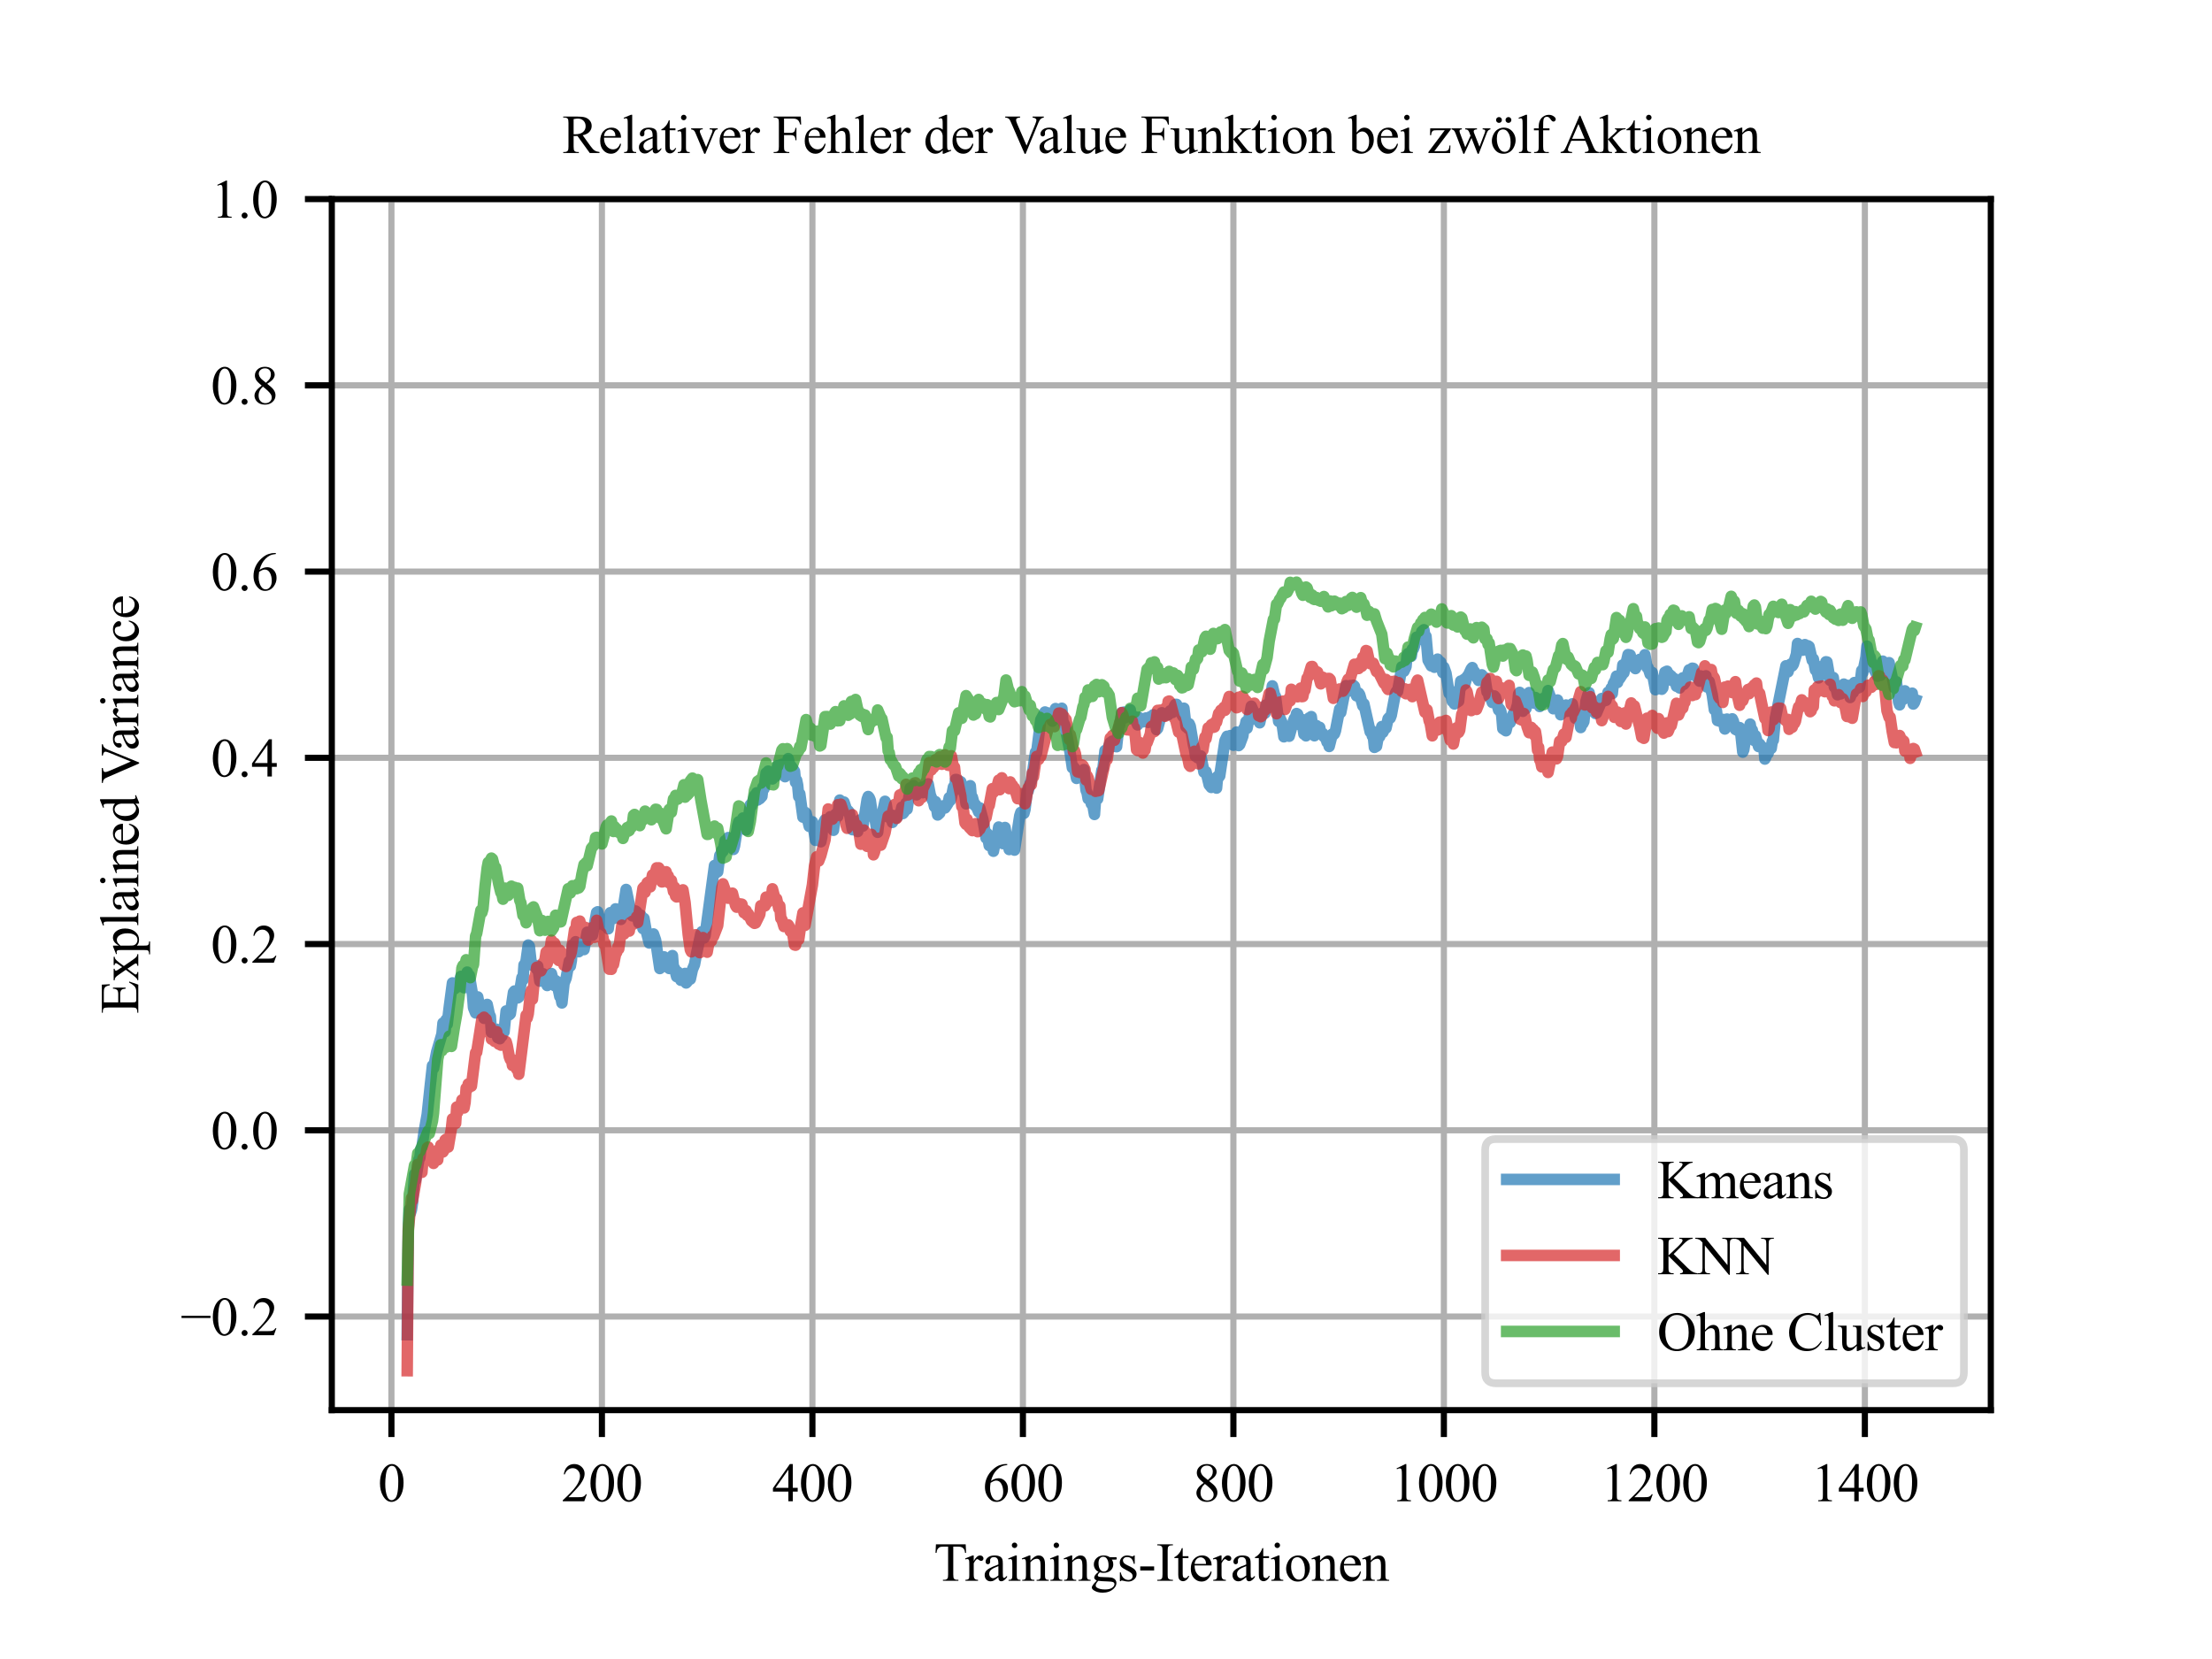 <?xml version="1.0" encoding="utf-8" standalone="no"?>
<!DOCTYPE svg PUBLIC "-//W3C//DTD SVG 1.1//EN"
  "http://www.w3.org/Graphics/SVG/1.1/DTD/svg11.dtd">
<svg xmlns:xlink="http://www.w3.org/1999/xlink" width="288pt" height="216pt" viewBox="0 0 288 216" xmlns="http://www.w3.org/2000/svg" version="1.1">
 <defs>
  <style type="text/css">*{stroke-linejoin: round; stroke-linecap: butt}</style>
 </defs>
 <g id="figure_1">
  <g id="patch_1">
   <path d="M 0 216 
L 288 216 
L 288 0 
L 0 0 
z
" style="fill: #ffffff"/>
  </g>
  <g id="axes_1">
   <g id="patch_2">
    <path d="M 43.2 183.6 
L 259.2 183.6 
L 259.2 25.92 
L 43.2 25.92 
z
" style="fill: #ffffff"/>
   </g>
   <g id="matplotlib.axis_1">
    <g id="xtick_1">
     <g id="line2d_1">
      <path d="M 50.963 183.6 
L 50.963 25.92 
" clip-path="url(#pd19619860f)" style="fill: none; stroke: #b0b0b0; stroke-width: 0.8; stroke-linecap: square"/>
     </g>
     <g id="line2d_2">
      <defs>
       <path id="m7daad44812" d="M 0 0 
L 0 3.5 
" style="stroke: #000000; stroke-width: 0.8"/>
      </defs>
      <g>
       <use xlink:href="#m7daad44812" x="50.963" y="183.6" style="stroke: #000000; stroke-width: 0.8"/>
      </g>
     </g>
     <g id="text_1">
      <!-- 0 -->
      <g transform="translate(49.213 195.461) scale(0.07 -0.07)">
       <defs>
        <path id="TimesNewRomanPSMT-30" d="M 231 2094 
Q 231 2819 450 3342 
Q 669 3866 1031 4122 
Q 1313 4325 1613 4325 
Q 2100 4325 2488 3828 
Q 2972 3213 2972 2159 
Q 2972 1422 2759 906 
Q 2547 391 2217 158 
Q 1888 -75 1581 -75 
Q 975 -75 572 641 
Q 231 1244 231 2094 
z
M 844 2016 
Q 844 1141 1059 588 
Q 1238 122 1591 122 
Q 1759 122 1940 273 
Q 2122 425 2216 781 
Q 2359 1319 2359 2297 
Q 2359 3022 2209 3506 
Q 2097 3866 1919 4016 
Q 1791 4119 1609 4119 
Q 1397 4119 1231 3928 
Q 1006 3669 925 3112 
Q 844 2556 844 2016 
z
" transform="scale(0.016)"/>
       </defs>
       <use xlink:href="#TimesNewRomanPSMT-30"/>
      </g>
     </g>
    </g>
    <g id="xtick_2">
     <g id="line2d_3">
      <path d="M 78.369 183.6 
L 78.369 25.92 
" clip-path="url(#pd19619860f)" style="fill: none; stroke: #b0b0b0; stroke-width: 0.8; stroke-linecap: square"/>
     </g>
     <g id="line2d_4">
      <g>
       <use xlink:href="#m7daad44812" x="78.369" y="183.6" style="stroke: #000000; stroke-width: 0.8"/>
      </g>
     </g>
     <g id="text_2">
      <!-- 200 -->
      <g transform="translate(73.119 195.461) scale(0.07 -0.07)">
       <defs>
        <path id="TimesNewRomanPSMT-32" d="M 2934 816 
L 2638 0 
L 138 0 
L 138 116 
Q 1241 1122 1691 1759 
Q 2141 2397 2141 2925 
Q 2141 3328 1894 3587 
Q 1647 3847 1303 3847 
Q 991 3847 742 3664 
Q 494 3481 375 3128 
L 259 3128 
Q 338 3706 661 4015 
Q 984 4325 1469 4325 
Q 1984 4325 2329 3994 
Q 2675 3663 2675 3213 
Q 2675 2891 2525 2569 
Q 2294 2063 1775 1497 
Q 997 647 803 472 
L 1909 472 
Q 2247 472 2383 497 
Q 2519 522 2628 598 
Q 2738 675 2819 816 
L 2934 816 
z
" transform="scale(0.016)"/>
       </defs>
       <use xlink:href="#TimesNewRomanPSMT-32"/>
       <use xlink:href="#TimesNewRomanPSMT-30" x="50"/>
       <use xlink:href="#TimesNewRomanPSMT-30" x="100"/>
      </g>
     </g>
    </g>
    <g id="xtick_3">
     <g id="line2d_5">
      <path d="M 105.775 183.6 
L 105.775 25.92 
" clip-path="url(#pd19619860f)" style="fill: none; stroke: #b0b0b0; stroke-width: 0.8; stroke-linecap: square"/>
     </g>
     <g id="line2d_6">
      <g>
       <use xlink:href="#m7daad44812" x="105.775" y="183.6" style="stroke: #000000; stroke-width: 0.8"/>
      </g>
     </g>
     <g id="text_3">
      <!-- 400 -->
      <g transform="translate(100.525 195.461) scale(0.07 -0.07)">
       <defs>
        <path id="TimesNewRomanPSMT-34" d="M 2978 1563 
L 2978 1119 
L 2409 1119 
L 2409 0 
L 1894 0 
L 1894 1119 
L 100 1119 
L 100 1519 
L 2066 4325 
L 2409 4325 
L 2409 1563 
L 2978 1563 
z
M 1894 1563 
L 1894 3666 
L 406 1563 
L 1894 1563 
z
" transform="scale(0.016)"/>
       </defs>
       <use xlink:href="#TimesNewRomanPSMT-34"/>
       <use xlink:href="#TimesNewRomanPSMT-30" x="50"/>
       <use xlink:href="#TimesNewRomanPSMT-30" x="100"/>
      </g>
     </g>
    </g>
    <g id="xtick_4">
     <g id="line2d_7">
      <path d="M 133.181 183.6 
L 133.181 25.92 
" clip-path="url(#pd19619860f)" style="fill: none; stroke: #b0b0b0; stroke-width: 0.8; stroke-linecap: square"/>
     </g>
     <g id="line2d_8">
      <g>
       <use xlink:href="#m7daad44812" x="133.181" y="183.6" style="stroke: #000000; stroke-width: 0.8"/>
      </g>
     </g>
     <g id="text_4">
      <!-- 600 -->
      <g transform="translate(127.931 195.461) scale(0.07 -0.07)">
       <defs>
        <path id="TimesNewRomanPSMT-36" d="M 2869 4325 
L 2869 4209 
Q 2456 4169 2195 4045 
Q 1934 3922 1679 3669 
Q 1425 3416 1258 3105 
Q 1091 2794 978 2366 
Q 1428 2675 1881 2675 
Q 2316 2675 2634 2325 
Q 2953 1975 2953 1425 
Q 2953 894 2631 456 
Q 2244 -75 1606 -75 
Q 1172 -75 869 213 
Q 275 772 275 1663 
Q 275 2231 503 2743 
Q 731 3256 1154 3653 
Q 1578 4050 1965 4187 
Q 2353 4325 2688 4325 
L 2869 4325 
z
M 925 2138 
Q 869 1716 869 1456 
Q 869 1156 980 804 
Q 1091 453 1309 247 
Q 1469 100 1697 100 
Q 1969 100 2183 356 
Q 2397 613 2397 1088 
Q 2397 1622 2184 2012 
Q 1972 2403 1581 2403 
Q 1463 2403 1327 2353 
Q 1191 2303 925 2138 
z
" transform="scale(0.016)"/>
       </defs>
       <use xlink:href="#TimesNewRomanPSMT-36"/>
       <use xlink:href="#TimesNewRomanPSMT-30" x="50"/>
       <use xlink:href="#TimesNewRomanPSMT-30" x="100"/>
      </g>
     </g>
    </g>
    <g id="xtick_5">
     <g id="line2d_9">
      <path d="M 160.587 183.6 
L 160.587 25.92 
" clip-path="url(#pd19619860f)" style="fill: none; stroke: #b0b0b0; stroke-width: 0.8; stroke-linecap: square"/>
     </g>
     <g id="line2d_10">
      <g>
       <use xlink:href="#m7daad44812" x="160.587" y="183.6" style="stroke: #000000; stroke-width: 0.8"/>
      </g>
     </g>
     <g id="text_5">
      <!-- 800 -->
      <g transform="translate(155.337 195.461) scale(0.07 -0.07)">
       <defs>
        <path id="TimesNewRomanPSMT-38" d="M 1228 2134 
Q 725 2547 579 2797 
Q 434 3047 434 3316 
Q 434 3728 753 4026 
Q 1072 4325 1600 4325 
Q 2113 4325 2425 4047 
Q 2738 3769 2738 3413 
Q 2738 3175 2569 2928 
Q 2400 2681 1866 2347 
Q 2416 1922 2594 1678 
Q 2831 1359 2831 1006 
Q 2831 559 2490 242 
Q 2150 -75 1597 -75 
Q 994 -75 656 303 
Q 388 606 388 966 
Q 388 1247 577 1523 
Q 766 1800 1228 2134 
z
M 1719 2469 
Q 2094 2806 2194 3001 
Q 2294 3197 2294 3444 
Q 2294 3772 2109 3958 
Q 1925 4144 1606 4144 
Q 1288 4144 1088 3959 
Q 888 3775 888 3528 
Q 888 3366 970 3203 
Q 1053 3041 1206 2894 
L 1719 2469 
z
M 1375 2016 
Q 1116 1797 991 1539 
Q 866 1281 866 981 
Q 866 578 1086 336 
Q 1306 94 1647 94 
Q 1984 94 2187 284 
Q 2391 475 2391 747 
Q 2391 972 2272 1150 
Q 2050 1481 1375 2016 
z
" transform="scale(0.016)"/>
       </defs>
       <use xlink:href="#TimesNewRomanPSMT-38"/>
       <use xlink:href="#TimesNewRomanPSMT-30" x="50"/>
       <use xlink:href="#TimesNewRomanPSMT-30" x="100"/>
      </g>
     </g>
    </g>
    <g id="xtick_6">
     <g id="line2d_11">
      <path d="M 187.992 183.6 
L 187.992 25.92 
" clip-path="url(#pd19619860f)" style="fill: none; stroke: #b0b0b0; stroke-width: 0.8; stroke-linecap: square"/>
     </g>
     <g id="line2d_12">
      <g>
       <use xlink:href="#m7daad44812" x="187.992" y="183.6" style="stroke: #000000; stroke-width: 0.8"/>
      </g>
     </g>
     <g id="text_6">
      <!-- 1000 -->
      <g transform="translate(180.992 195.461) scale(0.07 -0.07)">
       <defs>
        <path id="TimesNewRomanPSMT-31" d="M 750 3822 
L 1781 4325 
L 1884 4325 
L 1884 747 
Q 1884 391 1914 303 
Q 1944 216 2037 169 
Q 2131 122 2419 116 
L 2419 0 
L 825 0 
L 825 116 
Q 1125 122 1212 167 
Q 1300 213 1334 289 
Q 1369 366 1369 747 
L 1369 3034 
Q 1369 3497 1338 3628 
Q 1316 3728 1258 3775 
Q 1200 3822 1119 3822 
Q 1003 3822 797 3725 
L 750 3822 
z
" transform="scale(0.016)"/>
       </defs>
       <use xlink:href="#TimesNewRomanPSMT-31"/>
       <use xlink:href="#TimesNewRomanPSMT-30" x="50"/>
       <use xlink:href="#TimesNewRomanPSMT-30" x="100"/>
       <use xlink:href="#TimesNewRomanPSMT-30" x="150"/>
      </g>
     </g>
    </g>
    <g id="xtick_7">
     <g id="line2d_13">
      <path d="M 215.398 183.6 
L 215.398 25.92 
" clip-path="url(#pd19619860f)" style="fill: none; stroke: #b0b0b0; stroke-width: 0.8; stroke-linecap: square"/>
     </g>
     <g id="line2d_14">
      <g>
       <use xlink:href="#m7daad44812" x="215.398" y="183.6" style="stroke: #000000; stroke-width: 0.8"/>
      </g>
     </g>
     <g id="text_7">
      <!-- 1200 -->
      <g transform="translate(208.398 195.461) scale(0.07 -0.07)">
       <use xlink:href="#TimesNewRomanPSMT-31"/>
       <use xlink:href="#TimesNewRomanPSMT-32" x="50"/>
       <use xlink:href="#TimesNewRomanPSMT-30" x="100"/>
       <use xlink:href="#TimesNewRomanPSMT-30" x="150"/>
      </g>
     </g>
    </g>
    <g id="xtick_8">
     <g id="line2d_15">
      <path d="M 242.804 183.6 
L 242.804 25.92 
" clip-path="url(#pd19619860f)" style="fill: none; stroke: #b0b0b0; stroke-width: 0.8; stroke-linecap: square"/>
     </g>
     <g id="line2d_16">
      <g>
       <use xlink:href="#m7daad44812" x="242.804" y="183.6" style="stroke: #000000; stroke-width: 0.8"/>
      </g>
     </g>
     <g id="text_8">
      <!-- 1400 -->
      <g transform="translate(235.804 195.461) scale(0.07 -0.07)">
       <use xlink:href="#TimesNewRomanPSMT-31"/>
       <use xlink:href="#TimesNewRomanPSMT-34" x="50"/>
       <use xlink:href="#TimesNewRomanPSMT-30" x="100"/>
       <use xlink:href="#TimesNewRomanPSMT-30" x="150"/>
      </g>
     </g>
    </g>
    <g id="text_9">
     <!-- Trainings-Iterationen -->
     <g transform="translate(121.585 205.819) scale(0.07 -0.07)">
      <defs>
       <path id="TimesNewRomanPSMT-54" d="M 3703 4238 
L 3750 3244 
L 3631 3244 
Q 3597 3506 3538 3619 
Q 3441 3800 3280 3886 
Q 3119 3972 2856 3972 
L 2259 3972 
L 2259 734 
Q 2259 344 2344 247 
Q 2463 116 2709 116 
L 2856 116 
L 2856 0 
L 1059 0 
L 1059 116 
L 1209 116 
Q 1478 116 1591 278 
Q 1659 378 1659 734 
L 1659 3972 
L 1150 3972 
Q 853 3972 728 3928 
Q 566 3869 450 3700 
Q 334 3531 313 3244 
L 194 3244 
L 244 4238 
L 3703 4238 
z
" transform="scale(0.016)"/>
       <path id="TimesNewRomanPSMT-72" d="M 1038 2947 
L 1038 2303 
Q 1397 2947 1775 2947 
Q 1947 2947 2059 2842 
Q 2172 2738 2172 2600 
Q 2172 2478 2090 2393 
Q 2009 2309 1897 2309 
Q 1788 2309 1652 2417 
Q 1516 2525 1450 2525 
Q 1394 2525 1328 2463 
Q 1188 2334 1038 2041 
L 1038 669 
Q 1038 431 1097 309 
Q 1138 225 1241 169 
Q 1344 113 1538 113 
L 1538 0 
L 72 0 
L 72 113 
Q 291 113 397 181 
Q 475 231 506 341 
Q 522 394 522 644 
L 522 1753 
Q 522 2253 501 2348 
Q 481 2444 426 2487 
Q 372 2531 291 2531 
Q 194 2531 72 2484 
L 41 2597 
L 906 2947 
L 1038 2947 
z
" transform="scale(0.016)"/>
       <path id="TimesNewRomanPSMT-61" d="M 1822 413 
Q 1381 72 1269 19 
Q 1100 -59 909 -59 
Q 613 -59 420 144 
Q 228 347 228 678 
Q 228 888 322 1041 
Q 450 1253 767 1440 
Q 1084 1628 1822 1897 
L 1822 2009 
Q 1822 2438 1686 2597 
Q 1550 2756 1291 2756 
Q 1094 2756 978 2650 
Q 859 2544 859 2406 
L 866 2225 
Q 866 2081 792 2003 
Q 719 1925 600 1925 
Q 484 1925 411 2006 
Q 338 2088 338 2228 
Q 338 2497 613 2722 
Q 888 2947 1384 2947 
Q 1766 2947 2009 2819 
Q 2194 2722 2281 2516 
Q 2338 2381 2338 1966 
L 2338 994 
Q 2338 584 2353 492 
Q 2369 400 2405 369 
Q 2441 338 2488 338 
Q 2538 338 2575 359 
Q 2641 400 2828 588 
L 2828 413 
Q 2478 -56 2159 -56 
Q 2006 -56 1915 50 
Q 1825 156 1822 413 
z
M 1822 616 
L 1822 1706 
Q 1350 1519 1213 1441 
Q 966 1303 859 1153 
Q 753 1003 753 825 
Q 753 600 887 451 
Q 1022 303 1197 303 
Q 1434 303 1822 616 
z
" transform="scale(0.016)"/>
       <path id="TimesNewRomanPSMT-69" d="M 928 4444 
Q 1059 4444 1151 4351 
Q 1244 4259 1244 4128 
Q 1244 3997 1151 3903 
Q 1059 3809 928 3809 
Q 797 3809 703 3903 
Q 609 3997 609 4128 
Q 609 4259 701 4351 
Q 794 4444 928 4444 
z
M 1188 2947 
L 1188 647 
Q 1188 378 1227 289 
Q 1266 200 1342 156 
Q 1419 113 1622 113 
L 1622 0 
L 231 0 
L 231 113 
Q 441 113 512 153 
Q 584 194 626 287 
Q 669 381 669 647 
L 669 1750 
Q 669 2216 641 2353 
Q 619 2453 572 2492 
Q 525 2531 444 2531 
Q 356 2531 231 2484 
L 188 2597 
L 1050 2947 
L 1188 2947 
z
" transform="scale(0.016)"/>
       <path id="TimesNewRomanPSMT-6e" d="M 1034 2341 
Q 1538 2947 1994 2947 
Q 2228 2947 2397 2830 
Q 2566 2713 2666 2444 
Q 2734 2256 2734 1869 
L 2734 647 
Q 2734 375 2778 278 
Q 2813 200 2889 156 
Q 2966 113 3172 113 
L 3172 0 
L 1756 0 
L 1756 113 
L 1816 113 
Q 2016 113 2095 173 
Q 2175 234 2206 353 
Q 2219 400 2219 647 
L 2219 1819 
Q 2219 2209 2117 2386 
Q 2016 2563 1775 2563 
Q 1403 2563 1034 2156 
L 1034 647 
Q 1034 356 1069 288 
Q 1113 197 1189 155 
Q 1266 113 1500 113 
L 1500 0 
L 84 0 
L 84 113 
L 147 113 
Q 366 113 442 223 
Q 519 334 519 647 
L 519 1709 
Q 519 2225 495 2337 
Q 472 2450 423 2490 
Q 375 2531 294 2531 
Q 206 2531 84 2484 
L 38 2597 
L 900 2947 
L 1034 2947 
L 1034 2341 
z
" transform="scale(0.016)"/>
       <path id="TimesNewRomanPSMT-67" d="M 966 1044 
Q 703 1172 562 1401 
Q 422 1631 422 1909 
Q 422 2334 742 2640 
Q 1063 2947 1563 2947 
Q 1972 2947 2272 2747 
L 2878 2747 
Q 3013 2747 3034 2739 
Q 3056 2731 3066 2713 
Q 3084 2684 3084 2613 
Q 3084 2531 3069 2500 
Q 3059 2484 3036 2475 
Q 3013 2466 2878 2466 
L 2506 2466 
Q 2681 2241 2681 1891 
Q 2681 1491 2375 1206 
Q 2069 922 1553 922 
Q 1341 922 1119 984 
Q 981 866 932 777 
Q 884 688 884 625 
Q 884 572 936 522 
Q 988 472 1138 450 
Q 1225 438 1575 428 
Q 2219 413 2409 384 
Q 2700 344 2873 169 
Q 3047 -6 3047 -263 
Q 3047 -616 2716 -925 
Q 2228 -1381 1444 -1381 
Q 841 -1381 425 -1109 
Q 191 -953 191 -784 
Q 191 -709 225 -634 
Q 278 -519 444 -313 
Q 466 -284 763 25 
Q 600 122 533 198 
Q 466 275 466 372 
Q 466 481 555 628 
Q 644 775 966 1044 
z
M 1509 2797 
Q 1278 2797 1122 2612 
Q 966 2428 966 2047 
Q 966 1553 1178 1281 
Q 1341 1075 1591 1075 
Q 1828 1075 1981 1253 
Q 2134 1431 2134 1813 
Q 2134 2309 1919 2591 
Q 1759 2797 1509 2797 
z
M 934 0 
Q 788 -159 713 -296 
Q 638 -434 638 -550 
Q 638 -700 819 -813 
Q 1131 -1006 1722 -1006 
Q 2284 -1006 2551 -807 
Q 2819 -609 2819 -384 
Q 2819 -222 2659 -153 
Q 2497 -84 2016 -72 
Q 1313 -53 934 0 
z
" transform="scale(0.016)"/>
       <path id="TimesNewRomanPSMT-73" d="M 2050 2947 
L 2050 1972 
L 1947 1972 
Q 1828 2431 1642 2597 
Q 1456 2763 1169 2763 
Q 950 2763 815 2647 
Q 681 2531 681 2391 
Q 681 2216 781 2091 
Q 878 1963 1175 1819 
L 1631 1597 
Q 2266 1288 2266 781 
Q 2266 391 1970 151 
Q 1675 -88 1309 -88 
Q 1047 -88 709 6 
Q 606 38 541 38 
Q 469 38 428 -44 
L 325 -44 
L 325 978 
L 428 978 
Q 516 541 762 319 
Q 1009 97 1316 97 
Q 1531 97 1667 223 
Q 1803 350 1803 528 
Q 1803 744 1651 891 
Q 1500 1038 1047 1263 
Q 594 1488 453 1669 
Q 313 1847 313 2119 
Q 313 2472 555 2709 
Q 797 2947 1181 2947 
Q 1350 2947 1591 2875 
Q 1750 2828 1803 2828 
Q 1853 2828 1881 2850 
Q 1909 2872 1947 2947 
L 2050 2947 
z
" transform="scale(0.016)"/>
       <path id="TimesNewRomanPSMT-2d" d="M 259 1672 
L 1875 1672 
L 1875 1200 
L 259 1200 
L 259 1672 
z
" transform="scale(0.016)"/>
       <path id="TimesNewRomanPSMT-49" d="M 1975 116 
L 1975 0 
L 159 0 
L 159 116 
L 309 116 
Q 572 116 691 269 
Q 766 369 766 750 
L 766 3488 
Q 766 3809 725 3913 
Q 694 3991 597 4047 
Q 459 4122 309 4122 
L 159 4122 
L 159 4238 
L 1975 4238 
L 1975 4122 
L 1822 4122 
Q 1563 4122 1444 3969 
Q 1366 3869 1366 3488 
L 1366 750 
Q 1366 428 1406 325 
Q 1438 247 1538 191 
Q 1672 116 1822 116 
L 1975 116 
z
" transform="scale(0.016)"/>
       <path id="TimesNewRomanPSMT-74" d="M 1031 3803 
L 1031 2863 
L 1700 2863 
L 1700 2644 
L 1031 2644 
L 1031 788 
Q 1031 509 1111 412 
Q 1191 316 1316 316 
Q 1419 316 1516 380 
Q 1613 444 1666 569 
L 1788 569 
Q 1678 263 1478 108 
Q 1278 -47 1066 -47 
Q 922 -47 784 33 
Q 647 113 581 261 
Q 516 409 516 719 
L 516 2644 
L 63 2644 
L 63 2747 
Q 234 2816 414 2980 
Q 594 3144 734 3369 
Q 806 3488 934 3803 
L 1031 3803 
z
" transform="scale(0.016)"/>
       <path id="TimesNewRomanPSMT-65" d="M 681 1784 
Q 678 1147 991 784 
Q 1303 422 1725 422 
Q 2006 422 2214 576 
Q 2422 731 2563 1106 
L 2659 1044 
Q 2594 616 2278 264 
Q 1963 -88 1488 -88 
Q 972 -88 605 314 
Q 238 716 238 1394 
Q 238 2128 614 2539 
Q 991 2950 1559 2950 
Q 2041 2950 2350 2633 
Q 2659 2316 2659 1784 
L 681 1784 
z
M 681 1966 
L 2006 1966 
Q 1991 2241 1941 2353 
Q 1863 2528 1708 2628 
Q 1553 2728 1384 2728 
Q 1125 2728 920 2526 
Q 716 2325 681 1966 
z
" transform="scale(0.016)"/>
       <path id="TimesNewRomanPSMT-6f" d="M 1600 2947 
Q 2250 2947 2644 2453 
Q 2978 2031 2978 1484 
Q 2978 1100 2793 706 
Q 2609 313 2286 112 
Q 1963 -88 1566 -88 
Q 919 -88 538 428 
Q 216 863 216 1403 
Q 216 1797 411 2186 
Q 606 2575 925 2761 
Q 1244 2947 1600 2947 
z
M 1503 2744 
Q 1338 2744 1170 2645 
Q 1003 2547 900 2300 
Q 797 2053 797 1666 
Q 797 1041 1045 587 
Q 1294 134 1700 134 
Q 2003 134 2200 384 
Q 2397 634 2397 1244 
Q 2397 2006 2069 2444 
Q 1847 2744 1503 2744 
z
" transform="scale(0.016)"/>
      </defs>
      <use xlink:href="#TimesNewRomanPSMT-54"/>
      <use xlink:href="#TimesNewRomanPSMT-72" x="57.584"/>
      <use xlink:href="#TimesNewRomanPSMT-61" x="90.885"/>
      <use xlink:href="#TimesNewRomanPSMT-69" x="135.27"/>
      <use xlink:href="#TimesNewRomanPSMT-6e" x="163.053"/>
      <use xlink:href="#TimesNewRomanPSMT-69" x="213.053"/>
      <use xlink:href="#TimesNewRomanPSMT-6e" x="240.836"/>
      <use xlink:href="#TimesNewRomanPSMT-67" x="290.836"/>
      <use xlink:href="#TimesNewRomanPSMT-73" x="340.836"/>
      <use xlink:href="#TimesNewRomanPSMT-2d" x="379.752"/>
      <use xlink:href="#TimesNewRomanPSMT-49" x="413.053"/>
      <use xlink:href="#TimesNewRomanPSMT-74" x="446.354"/>
      <use xlink:href="#TimesNewRomanPSMT-65" x="474.137"/>
      <use xlink:href="#TimesNewRomanPSMT-72" x="518.521"/>
      <use xlink:href="#TimesNewRomanPSMT-61" x="551.822"/>
      <use xlink:href="#TimesNewRomanPSMT-74" x="596.207"/>
      <use xlink:href="#TimesNewRomanPSMT-69" x="623.99"/>
      <use xlink:href="#TimesNewRomanPSMT-6f" x="651.773"/>
      <use xlink:href="#TimesNewRomanPSMT-6e" x="701.773"/>
      <use xlink:href="#TimesNewRomanPSMT-65" x="751.773"/>
      <use xlink:href="#TimesNewRomanPSMT-6e" x="796.158"/>
     </g>
    </g>
   </g>
   <g id="matplotlib.axis_2">
    <g id="ytick_1">
     <g id="line2d_17">
      <path d="M 43.2 171.411 
L 259.2 171.411 
" clip-path="url(#pd19619860f)" style="fill: none; stroke: #b0b0b0; stroke-width: 0.8; stroke-linecap: square"/>
     </g>
     <g id="line2d_18">
      <defs>
       <path id="m74873114fa" d="M 0 0 
L -3.5 0 
" style="stroke: #000000; stroke-width: 0.8"/>
      </defs>
      <g>
       <use xlink:href="#m74873114fa" x="43.2" y="171.411" style="stroke: #000000; stroke-width: 0.8"/>
      </g>
     </g>
     <g id="text_10">
      <!-- −0.2 -->
      <g transform="translate(23.503 173.842) scale(0.07 -0.07)">
       <defs>
        <path id="TimesNewRomanPSMT-2212" d="M 3484 2000 
L 116 2000 
L 116 2256 
L 3484 2256 
L 3484 2000 
z
" transform="scale(0.016)"/>
        <path id="TimesNewRomanPSMT-2e" d="M 800 606 
Q 947 606 1047 504 
Q 1147 403 1147 259 
Q 1147 116 1045 14 
Q 944 -88 800 -88 
Q 656 -88 554 14 
Q 453 116 453 259 
Q 453 406 554 506 
Q 656 606 800 606 
z
" transform="scale(0.016)"/>
       </defs>
       <use xlink:href="#TimesNewRomanPSMT-2212"/>
       <use xlink:href="#TimesNewRomanPSMT-30" x="56.396"/>
       <use xlink:href="#TimesNewRomanPSMT-2e" x="106.396"/>
       <use xlink:href="#TimesNewRomanPSMT-32" x="131.396"/>
      </g>
     </g>
    </g>
    <g id="ytick_2">
     <g id="line2d_19">
      <path d="M 43.2 147.163 
L 259.2 147.163 
" clip-path="url(#pd19619860f)" style="fill: none; stroke: #b0b0b0; stroke-width: 0.8; stroke-linecap: square"/>
     </g>
     <g id="line2d_20">
      <g>
       <use xlink:href="#m74873114fa" x="43.2" y="147.163" style="stroke: #000000; stroke-width: 0.8"/>
      </g>
     </g>
     <g id="text_11">
      <!-- 0.0 -->
      <g transform="translate(27.45 149.593) scale(0.07 -0.07)">
       <use xlink:href="#TimesNewRomanPSMT-30"/>
       <use xlink:href="#TimesNewRomanPSMT-2e" x="50"/>
       <use xlink:href="#TimesNewRomanPSMT-30" x="75"/>
      </g>
     </g>
    </g>
    <g id="ytick_3">
     <g id="line2d_21">
      <path d="M 43.2 122.914 
L 259.2 122.914 
" clip-path="url(#pd19619860f)" style="fill: none; stroke: #b0b0b0; stroke-width: 0.8; stroke-linecap: square"/>
     </g>
     <g id="line2d_22">
      <g>
       <use xlink:href="#m74873114fa" x="43.2" y="122.914" style="stroke: #000000; stroke-width: 0.8"/>
      </g>
     </g>
     <g id="text_12">
      <!-- 0.2 -->
      <g transform="translate(27.45 125.345) scale(0.07 -0.07)">
       <use xlink:href="#TimesNewRomanPSMT-30"/>
       <use xlink:href="#TimesNewRomanPSMT-2e" x="50"/>
       <use xlink:href="#TimesNewRomanPSMT-32" x="75"/>
      </g>
     </g>
    </g>
    <g id="ytick_4">
     <g id="line2d_23">
      <path d="M 43.2 98.666 
L 259.2 98.666 
" clip-path="url(#pd19619860f)" style="fill: none; stroke: #b0b0b0; stroke-width: 0.8; stroke-linecap: square"/>
     </g>
     <g id="line2d_24">
      <g>
       <use xlink:href="#m74873114fa" x="43.2" y="98.666" style="stroke: #000000; stroke-width: 0.8"/>
      </g>
     </g>
     <g id="text_13">
      <!-- 0.4 -->
      <g transform="translate(27.45 101.096) scale(0.07 -0.07)">
       <use xlink:href="#TimesNewRomanPSMT-30"/>
       <use xlink:href="#TimesNewRomanPSMT-2e" x="50"/>
       <use xlink:href="#TimesNewRomanPSMT-34" x="75"/>
      </g>
     </g>
    </g>
    <g id="ytick_5">
     <g id="line2d_25">
      <path d="M 43.2 74.417 
L 259.2 74.417 
" clip-path="url(#pd19619860f)" style="fill: none; stroke: #b0b0b0; stroke-width: 0.8; stroke-linecap: square"/>
     </g>
     <g id="line2d_26">
      <g>
       <use xlink:href="#m74873114fa" x="43.2" y="74.417" style="stroke: #000000; stroke-width: 0.8"/>
      </g>
     </g>
     <g id="text_14">
      <!-- 0.6 -->
      <g transform="translate(27.45 76.847) scale(0.07 -0.07)">
       <use xlink:href="#TimesNewRomanPSMT-30"/>
       <use xlink:href="#TimesNewRomanPSMT-2e" x="50"/>
       <use xlink:href="#TimesNewRomanPSMT-36" x="75"/>
      </g>
     </g>
    </g>
    <g id="ytick_6">
     <g id="line2d_27">
      <path d="M 43.2 50.169 
L 259.2 50.169 
" clip-path="url(#pd19619860f)" style="fill: none; stroke: #b0b0b0; stroke-width: 0.8; stroke-linecap: square"/>
     </g>
     <g id="line2d_28">
      <g>
       <use xlink:href="#m74873114fa" x="43.2" y="50.169" style="stroke: #000000; stroke-width: 0.8"/>
      </g>
     </g>
     <g id="text_15">
      <!-- 0.8 -->
      <g transform="translate(27.45 52.599) scale(0.07 -0.07)">
       <use xlink:href="#TimesNewRomanPSMT-30"/>
       <use xlink:href="#TimesNewRomanPSMT-2e" x="50"/>
       <use xlink:href="#TimesNewRomanPSMT-38" x="75"/>
      </g>
     </g>
    </g>
    <g id="ytick_7">
     <g id="line2d_29">
      <path d="M 43.2 25.92 
L 259.2 25.92 
" clip-path="url(#pd19619860f)" style="fill: none; stroke: #b0b0b0; stroke-width: 0.8; stroke-linecap: square"/>
     </g>
     <g id="line2d_30">
      <g>
       <use xlink:href="#m74873114fa" x="43.2" y="25.92" style="stroke: #000000; stroke-width: 0.8"/>
      </g>
     </g>
     <g id="text_16">
      <!-- 1.0 -->
      <g transform="translate(27.45 28.35) scale(0.07 -0.07)">
       <use xlink:href="#TimesNewRomanPSMT-31"/>
       <use xlink:href="#TimesNewRomanPSMT-2e" x="50"/>
       <use xlink:href="#TimesNewRomanPSMT-30" x="75"/>
      </g>
     </g>
    </g>
    <g id="text_17">
     <!-- Explained Variance -->
     <g transform="translate(18.005 132.004) rotate(-90) scale(0.07 -0.07)">
      <defs>
       <path id="TimesNewRomanPSMT-45" d="M 1338 4006 
L 1338 2331 
L 2269 2331 
Q 2631 2331 2753 2441 
Q 2916 2584 2934 2947 
L 3050 2947 
L 3050 1472 
L 2934 1472 
Q 2891 1781 2847 1869 
Q 2791 1978 2662 2040 
Q 2534 2103 2269 2103 
L 1338 2103 
L 1338 706 
Q 1338 425 1363 364 
Q 1388 303 1450 267 
Q 1513 231 1688 231 
L 2406 231 
Q 2766 231 2928 281 
Q 3091 331 3241 478 
Q 3434 672 3638 1063 
L 3763 1063 
L 3397 0 
L 131 0 
L 131 116 
L 281 116 
Q 431 116 566 188 
Q 666 238 702 338 
Q 738 438 738 747 
L 738 3500 
Q 738 3903 656 3997 
Q 544 4122 281 4122 
L 131 4122 
L 131 4238 
L 3397 4238 
L 3444 3309 
L 3322 3309 
Q 3256 3644 3176 3769 
Q 3097 3894 2941 3959 
Q 2816 4006 2500 4006 
L 1338 4006 
z
" transform="scale(0.016)"/>
       <path id="TimesNewRomanPSMT-78" d="M 84 2863 
L 1431 2863 
L 1431 2747 
Q 1303 2747 1251 2703 
Q 1200 2659 1200 2588 
Q 1200 2513 1309 2356 
Q 1344 2306 1413 2200 
L 1616 1875 
L 1850 2200 
Q 2075 2509 2075 2591 
Q 2075 2656 2022 2701 
Q 1969 2747 1850 2747 
L 1850 2863 
L 2819 2863 
L 2819 2747 
Q 2666 2738 2553 2663 
Q 2400 2556 2134 2200 
L 1744 1678 
L 2456 653 
Q 2719 275 2831 198 
Q 2944 122 3122 113 
L 3122 0 
L 1772 0 
L 1772 113 
Q 1913 113 1991 175 
Q 2050 219 2050 291 
Q 2050 363 1850 653 
L 1431 1266 
L 972 653 
Q 759 369 759 316 
Q 759 241 829 180 
Q 900 119 1041 113 
L 1041 0 
L 106 0 
L 106 113 
Q 219 128 303 191 
Q 422 281 703 653 
L 1303 1450 
L 759 2238 
Q 528 2575 401 2661 
Q 275 2747 84 2747 
L 84 2863 
z
" transform="scale(0.016)"/>
       <path id="TimesNewRomanPSMT-70" d="M -6 2578 
L 875 2934 
L 994 2934 
L 994 2266 
Q 1216 2644 1439 2795 
Q 1663 2947 1909 2947 
Q 2341 2947 2628 2609 
Q 2981 2197 2981 1534 
Q 2981 794 2556 309 
Q 2206 -88 1675 -88 
Q 1444 -88 1275 -22 
Q 1150 25 994 166 
L 994 -706 
Q 994 -1000 1030 -1079 
Q 1066 -1159 1155 -1206 
Q 1244 -1253 1478 -1253 
L 1478 -1369 
L -22 -1369 
L -22 -1253 
L 56 -1253 
Q 228 -1256 350 -1188 
Q 409 -1153 442 -1076 
Q 475 -1000 475 -688 
L 475 2019 
Q 475 2297 450 2372 
Q 425 2447 370 2484 
Q 316 2522 222 2522 
Q 147 2522 31 2478 
L -6 2578 
z
M 994 2081 
L 994 1013 
Q 994 666 1022 556 
Q 1066 375 1236 237 
Q 1406 100 1666 100 
Q 1978 100 2172 344 
Q 2425 663 2425 1241 
Q 2425 1897 2138 2250 
Q 1938 2494 1663 2494 
Q 1513 2494 1366 2419 
Q 1253 2363 994 2081 
z
" transform="scale(0.016)"/>
       <path id="TimesNewRomanPSMT-6c" d="M 1184 4444 
L 1184 647 
Q 1184 378 1223 290 
Q 1263 203 1344 158 
Q 1425 113 1647 113 
L 1647 0 
L 244 0 
L 244 113 
Q 441 113 512 153 
Q 584 194 625 287 
Q 666 381 666 647 
L 666 3247 
Q 666 3731 644 3842 
Q 622 3953 573 3993 
Q 525 4034 450 4034 
Q 369 4034 244 3984 
L 191 4094 
L 1044 4444 
L 1184 4444 
z
" transform="scale(0.016)"/>
       <path id="TimesNewRomanPSMT-64" d="M 2222 322 
Q 2013 103 1813 7 
Q 1613 -88 1381 -88 
Q 913 -88 563 304 
Q 213 697 213 1313 
Q 213 1928 600 2439 
Q 988 2950 1597 2950 
Q 1975 2950 2222 2709 
L 2222 3238 
Q 2222 3728 2198 3840 
Q 2175 3953 2125 3993 
Q 2075 4034 2000 4034 
Q 1919 4034 1784 3984 
L 1744 4094 
L 2597 4444 
L 2738 4444 
L 2738 1134 
Q 2738 631 2761 520 
Q 2784 409 2836 365 
Q 2888 322 2956 322 
Q 3041 322 3181 375 
L 3216 266 
L 2366 -88 
L 2222 -88 
L 2222 322 
z
M 2222 541 
L 2222 2016 
Q 2203 2228 2109 2403 
Q 2016 2578 1861 2667 
Q 1706 2756 1559 2756 
Q 1284 2756 1069 2509 
Q 784 2184 784 1559 
Q 784 928 1059 592 
Q 1334 256 1672 256 
Q 1956 256 2222 541 
z
" transform="scale(0.016)"/>
       <path id="TimesNewRomanPSMT-20" transform="scale(0.016)"/>
       <path id="TimesNewRomanPSMT-56" d="M 4544 4238 
L 4544 4122 
Q 4319 4081 4203 3978 
Q 4038 3825 3909 3509 
L 2431 -97 
L 2316 -97 
L 728 3556 
Q 606 3838 556 3900 
Q 478 3997 364 4051 
Q 250 4106 56 4122 
L 56 4238 
L 1788 4238 
L 1788 4122 
Q 1494 4094 1406 4022 
Q 1319 3950 1319 3838 
Q 1319 3681 1463 3350 
L 2541 866 
L 3541 3319 
Q 3688 3681 3688 3822 
Q 3688 3913 3597 3995 
Q 3506 4078 3291 4113 
Q 3275 4116 3238 4122 
L 3238 4238 
L 4544 4238 
z
" transform="scale(0.016)"/>
       <path id="TimesNewRomanPSMT-63" d="M 2631 1088 
Q 2516 522 2178 217 
Q 1841 -88 1431 -88 
Q 944 -88 581 321 
Q 219 731 219 1428 
Q 219 2103 620 2525 
Q 1022 2947 1584 2947 
Q 2006 2947 2278 2723 
Q 2550 2500 2550 2259 
Q 2550 2141 2473 2067 
Q 2397 1994 2259 1994 
Q 2075 1994 1981 2113 
Q 1928 2178 1911 2362 
Q 1894 2547 1784 2644 
Q 1675 2738 1481 2738 
Q 1169 2738 978 2506 
Q 725 2200 725 1697 
Q 725 1184 976 792 
Q 1228 400 1656 400 
Q 1963 400 2206 609 
Q 2378 753 2541 1131 
L 2631 1088 
z
" transform="scale(0.016)"/>
      </defs>
      <use xlink:href="#TimesNewRomanPSMT-45"/>
      <use xlink:href="#TimesNewRomanPSMT-78" x="61.084"/>
      <use xlink:href="#TimesNewRomanPSMT-70" x="111.084"/>
      <use xlink:href="#TimesNewRomanPSMT-6c" x="161.084"/>
      <use xlink:href="#TimesNewRomanPSMT-61" x="188.867"/>
      <use xlink:href="#TimesNewRomanPSMT-69" x="233.252"/>
      <use xlink:href="#TimesNewRomanPSMT-6e" x="261.035"/>
      <use xlink:href="#TimesNewRomanPSMT-65" x="311.035"/>
      <use xlink:href="#TimesNewRomanPSMT-64" x="355.42"/>
      <use xlink:href="#TimesNewRomanPSMT-20" x="405.42"/>
      <use xlink:href="#TimesNewRomanPSMT-56" x="428.67"/>
      <use xlink:href="#TimesNewRomanPSMT-61" x="489.762"/>
      <use xlink:href="#TimesNewRomanPSMT-72" x="534.146"/>
      <use xlink:href="#TimesNewRomanPSMT-69" x="567.447"/>
      <use xlink:href="#TimesNewRomanPSMT-61" x="595.23"/>
      <use xlink:href="#TimesNewRomanPSMT-6e" x="639.615"/>
      <use xlink:href="#TimesNewRomanPSMT-63" x="689.615"/>
      <use xlink:href="#TimesNewRomanPSMT-65" x="734"/>
     </g>
    </g>
   </g>
   <g id="line2d_31">
    <path d="M 53.018 173.777 
L 53.155 160.014 
L 53.292 157.495 
L 53.429 157.956 
L 53.566 157.534 
L 53.703 156.654 
L 53.977 152.897 
L 54.114 153.639 
L 54.526 151.004 
L 54.663 150.757 
L 54.8 149.572 
L 54.937 149.364 
L 55.211 147.41 
L 55.622 145.103 
L 56.033 141.204 
L 56.307 138.746 
L 56.444 139.095 
L 56.855 136.961 
L 57.54 134.633 
L 57.677 133.197 
L 57.814 134.161 
L 57.951 134.332 
L 58.088 132.761 
L 58.225 133.367 
L 58.499 131.068 
L 58.91 127.974 
L 59.047 128.168 
L 59.185 128.75 
L 59.459 128.254 
L 59.596 128.482 
L 60.007 127.125 
L 60.418 128.602 
L 60.692 127.543 
L 60.829 126.568 
L 60.966 127.68 
L 61.103 126.989 
L 61.514 129.45 
L 61.651 131.197 
L 61.925 131.883 
L 62.062 130.046 
L 62.199 129.796 
L 62.473 131.261 
L 62.61 131.494 
L 62.747 131.339 
L 63.021 132.581 
L 63.295 131.261 
L 63.432 130.775 
L 63.707 132.047 
L 63.844 132.338 
L 63.981 134.402 
L 64.392 134.074 
L 64.529 134.444 
L 64.666 134.016 
L 64.803 135.112 
L 64.94 134.942 
L 65.077 135.241 
L 65.214 134.734 
L 65.351 134.895 
L 65.488 134.104 
L 65.625 134.36 
L 65.899 131.627 
L 66.036 131.754 
L 66.173 131.788 
L 66.31 132.121 
L 66.447 131.984 
L 66.858 129.202 
L 66.995 129.029 
L 67.132 129.767 
L 67.269 129.74 
L 67.406 129.929 
L 67.543 129.827 
L 67.954 127.288 
L 68.091 127.589 
L 68.228 125.634 
L 68.366 125.561 
L 68.503 125.049 
L 68.777 123.042 
L 68.914 123.186 
L 69.188 125.619 
L 69.462 125.758 
L 69.736 125.714 
L 69.873 126.177 
L 70.01 125.789 
L 70.284 127.746 
L 70.421 127.649 
L 70.558 126.883 
L 70.695 126.777 
L 70.969 127.846 
L 71.106 127.65 
L 71.243 128.311 
L 71.517 127.511 
L 71.654 127.497 
L 71.791 126.75 
L 72.202 128.33 
L 72.339 127.673 
L 72.476 127.789 
L 72.887 129.746 
L 73.025 129.861 
L 73.162 130.582 
L 73.436 128.03 
L 73.71 127.337 
L 74.121 125.161 
L 74.258 125.787 
L 74.395 125.039 
L 74.532 123.029 
L 74.669 123.261 
L 74.806 123.073 
L 74.943 122.614 
L 75.08 123.214 
L 75.217 122.806 
L 75.354 123.913 
L 75.491 123.659 
L 75.765 122.865 
L 76.039 123.635 
L 76.45 121.374 
L 76.587 121.817 
L 76.861 121.309 
L 77.135 121.771 
L 77.684 118.795 
L 77.821 118.714 
L 78.095 119.686 
L 78.232 120.303 
L 78.506 120.234 
L 78.643 119.823 
L 78.78 120.54 
L 78.917 119.99 
L 79.191 120.93 
L 79.465 118.83 
L 79.602 119.476 
L 79.739 119.02 
L 79.876 119.595 
L 80.013 119.292 
L 80.15 118.334 
L 80.287 118.399 
L 80.424 118.848 
L 80.561 118.735 
L 80.835 119.707 
L 81.246 117.6 
L 81.52 115.806 
L 82.206 119.115 
L 82.343 119.252 
L 82.48 119.151 
L 82.754 118.612 
L 82.891 118.715 
L 83.165 120.153 
L 83.439 119.16 
L 83.713 120.907 
L 83.85 119.581 
L 84.124 121.172 
L 84.535 122.78 
L 84.946 122.215 
L 85.083 121.6 
L 85.357 122.398 
L 85.905 126.102 
L 86.179 125.057 
L 86.316 125.823 
L 86.453 124.581 
L 86.59 124.871 
L 86.728 124.845 
L 86.865 125.909 
L 87.002 125.687 
L 87.139 126.095 
L 87.55 124.416 
L 87.687 126.121 
L 87.824 126.066 
L 88.098 127.156 
L 88.235 126.55 
L 88.646 127.63 
L 88.783 127.279 
L 88.92 127.291 
L 89.057 127.525 
L 89.194 126.741 
L 89.331 127.98 
L 89.468 127.839 
L 89.742 127.333 
L 89.879 127.485 
L 90.153 126.235 
L 90.427 125.585 
L 90.701 124.091 
L 91.249 121.576 
L 91.387 121.305 
L 91.524 121.498 
L 91.661 122.126 
L 91.798 121.844 
L 93.031 112.688 
L 93.168 113.699 
L 93.305 113.443 
L 93.442 113.509 
L 93.716 111.378 
L 93.853 111.204 
L 93.99 110.709 
L 94.127 110.835 
L 94.401 109.461 
L 94.538 110.014 
L 94.812 109.055 
L 94.949 109.448 
L 95.086 109.282 
L 95.223 109.442 
L 95.497 110.594 
L 95.634 110.142 
L 96.046 107.465 
L 96.183 107.001 
L 96.32 107.057 
L 96.457 107.848 
L 96.594 107.388 
L 96.731 106.507 
L 97.142 108.064 
L 97.279 107.702 
L 97.69 104.788 
L 97.827 104.953 
L 98.238 103.588 
L 98.375 103.713 
L 98.512 103.224 
L 98.649 104.163 
L 98.786 103.644 
L 98.923 103.99 
L 99.197 103.692 
L 99.334 102.49 
L 99.471 102.698 
L 99.745 100.647 
L 99.882 100.693 
L 100.019 100.401 
L 100.293 101.34 
L 100.43 101.182 
L 100.568 101.418 
L 100.705 101.236 
L 100.842 100.802 
L 100.979 101.085 
L 101.253 99.68 
L 101.39 99.753 
L 101.527 100.346 
L 101.664 99.573 
L 101.801 99.515 
L 102.212 101.123 
L 102.486 100.59 
L 102.623 98.769 
L 102.897 99.835 
L 103.034 99.792 
L 103.445 100.411 
L 103.582 101.853 
L 103.719 101.58 
L 103.856 102.247 
L 103.993 103.718 
L 104.13 103.35 
L 104.541 106.389 
L 104.815 105.758 
L 104.952 105.884 
L 105.364 107.596 
L 105.638 107.591 
L 105.775 106.996 
L 106.186 109.418 
L 106.323 109.116 
L 106.46 108.034 
L 106.597 108.025 
L 106.734 108.41 
L 106.871 109.597 
L 107.008 108.935 
L 107.145 107.283 
L 107.419 106.738 
L 107.556 107.41 
L 108.104 106.341 
L 108.241 106.553 
L 108.515 108.102 
L 108.789 106.005 
L 108.926 105.998 
L 109.063 106.324 
L 109.337 104.168 
L 109.474 104.654 
L 109.611 104.427 
L 109.749 104.541 
L 109.886 104.426 
L 110.297 105.649 
L 110.434 105.564 
L 110.571 105.744 
L 110.845 107.314 
L 110.982 108.026 
L 111.119 107.401 
L 111.256 107.299 
L 111.393 107.452 
L 111.667 108.268 
L 111.941 106.767 
L 112.078 107.597 
L 112.215 107.229 
L 112.352 107.553 
L 112.626 105.867 
L 112.9 104.081 
L 113.037 103.705 
L 113.174 103.86 
L 113.311 104.203 
L 113.585 106.143 
L 113.722 106.426 
L 113.859 106.15 
L 114.133 107.888 
L 114.27 108.363 
L 114.545 106.096 
L 114.819 106.225 
L 115.23 104.327 
L 115.367 104.621 
L 115.641 106.386 
L 115.915 106.046 
L 116.052 106.355 
L 116.189 107.075 
L 116.463 106.193 
L 116.6 106.577 
L 116.737 106.313 
L 116.874 106.332 
L 117.285 105.721 
L 117.422 105.089 
L 117.559 105.923 
L 117.696 105.758 
L 117.97 104.568 
L 118.107 105.357 
L 118.518 102.575 
L 118.655 102.845 
L 118.929 102.273 
L 119.067 102.707 
L 119.204 102.75 
L 119.341 103.485 
L 119.478 102.729 
L 119.615 102.971 
L 119.752 102.724 
L 119.889 102.731 
L 120.026 102.483 
L 120.163 103.206 
L 120.437 102.392 
L 120.574 102.59 
L 120.711 103.014 
L 120.848 102.057 
L 121.122 103.497 
L 121.396 104.169 
L 121.533 104.398 
L 121.67 105.023 
L 121.807 104.373 
L 122.081 106.107 
L 122.355 105.856 
L 122.492 104.95 
L 122.629 105.357 
L 122.903 104.898 
L 123.04 105.195 
L 123.314 104.778 
L 123.451 104.552 
L 123.589 103.849 
L 123.726 104.219 
L 123.863 103.87 
L 124.137 102.463 
L 124.274 102.895 
L 124.411 101.488 
L 124.548 101.494 
L 124.685 101.804 
L 124.822 101.644 
L 125.096 101.794 
L 125.644 103.646 
L 125.781 104.661 
L 125.918 104.554 
L 126.329 102.298 
L 126.466 103.859 
L 126.603 103.804 
L 126.877 104.834 
L 127.014 104.766 
L 127.425 105.727 
L 127.562 105.181 
L 127.973 106.694 
L 128.385 109.114 
L 128.522 108.514 
L 128.796 110.095 
L 128.933 110.131 
L 129.207 109.228 
L 129.344 110.832 
L 129.755 108.611 
L 129.892 108.614 
L 130.029 107.681 
L 130.577 109.836 
L 130.851 107.738 
L 130.988 108.669 
L 131.125 108.786 
L 131.399 110.609 
L 131.673 109.713 
L 131.81 110.432 
L 131.947 110.172 
L 132.084 110.685 
L 132.769 106.211 
L 132.907 105.779 
L 133.318 105.898 
L 133.455 105.383 
L 133.729 103.024 
L 133.866 102.987 
L 134.14 101.949 
L 134.277 101.682 
L 134.825 97.933 
L 134.962 98.043 
L 135.51 93.707 
L 136.058 92.7 
L 136.195 93.182 
L 136.332 92.801 
L 136.743 92.919 
L 137.017 93.892 
L 137.429 92.254 
L 137.703 92.971 
L 137.84 92.692 
L 137.977 92.679 
L 138.251 92.214 
L 138.388 93.917 
L 138.662 94.476 
L 139.347 98.119 
L 139.621 99.964 
L 139.758 99.831 
L 139.895 99.989 
L 140.169 101.347 
L 140.443 100.555 
L 140.717 100.453 
L 140.854 100.816 
L 141.128 100.195 
L 141.402 102.901 
L 141.539 103.211 
L 141.676 104.004 
L 141.813 103.781 
L 141.95 103.874 
L 142.088 104.652 
L 142.225 104.491 
L 142.499 106.042 
L 142.636 104.139 
L 142.773 103.934 
L 142.91 104.023 
L 143.458 100.29 
L 143.595 100.119 
L 143.869 97.723 
L 144.006 98.666 
L 144.28 97.355 
L 144.554 96.686 
L 144.691 96.672 
L 144.828 96.493 
L 144.965 97.185 
L 145.102 96.651 
L 145.239 96.63 
L 145.376 97.22 
L 145.65 94.697 
L 145.787 94.422 
L 146.061 92.762 
L 146.198 92.975 
L 146.335 92.715 
L 146.472 93.458 
L 146.61 93.312 
L 146.747 92.727 
L 146.884 93.123 
L 147.021 93.175 
L 147.158 92.406 
L 147.295 93.422 
L 147.432 93.418 
L 147.569 93.621 
L 147.706 93.285 
L 147.98 94.048 
L 148.117 94.383 
L 148.254 93.384 
L 148.391 93.578 
L 148.528 94.015 
L 148.665 93.885 
L 148.802 93.984 
L 148.939 93.893 
L 149.076 93.526 
L 149.213 93.478 
L 149.35 93.639 
L 149.487 94.057 
L 149.761 93.321 
L 150.035 93.882 
L 150.172 93.056 
L 150.309 94.017 
L 150.446 94.17 
L 150.583 95 
L 150.72 94.845 
L 151.269 92.802 
L 151.543 93.227 
L 151.68 93.077 
L 152.091 93.068 
L 152.228 92.897 
L 152.365 92.544 
L 152.639 92.773 
L 152.913 91.906 
L 153.05 91.709 
L 153.187 91.71 
L 153.324 92.291 
L 153.461 92.063 
L 153.598 92.264 
L 153.872 93.03 
L 154.009 93.286 
L 154.146 92.21 
L 154.42 94.624 
L 154.557 94.642 
L 154.694 94.853 
L 154.831 94.236 
L 154.968 94.55 
L 155.379 96.962 
L 155.516 97.49 
L 155.653 98.46 
L 155.79 98.177 
L 155.928 98.655 
L 156.339 98.418 
L 156.613 99.759 
L 156.75 100.532 
L 157.024 100.472 
L 157.435 102.19 
L 157.709 102.523 
L 157.846 102.366 
L 158.12 101.371 
L 158.257 101.63 
L 158.394 102.61 
L 158.531 101.083 
L 158.668 101.208 
L 158.805 101.027 
L 159.49 96.444 
L 159.764 95.865 
L 160.038 96.079 
L 160.175 95.774 
L 160.312 95.86 
L 160.45 96.174 
L 160.587 97.03 
L 160.998 95.314 
L 161.135 95.929 
L 161.272 97.078 
L 161.409 96.931 
L 161.82 95.835 
L 161.957 94.804 
L 162.094 94.633 
L 162.231 93.96 
L 162.368 94.817 
L 162.916 91.943 
L 163.19 92.58 
L 163.464 93.631 
L 163.601 93.223 
L 164.012 94.108 
L 164.286 92.861 
L 164.697 92.858 
L 164.834 91.777 
L 165.246 92.114 
L 165.657 89.301 
L 165.931 90.434 
L 166.068 90.681 
L 166.479 93.932 
L 166.616 93.428 
L 166.89 94.007 
L 167.164 95.93 
L 167.438 95.369 
L 167.575 95.536 
L 167.712 95.187 
L 167.849 95.858 
L 168.397 93.902 
L 168.534 93.542 
L 168.671 93.502 
L 168.808 92.902 
L 168.945 92.977 
L 169.219 94.37 
L 169.493 93.655 
L 169.768 95.583 
L 169.905 95.459 
L 170.042 95.805 
L 170.179 95.259 
L 170.453 93.466 
L 170.59 93.701 
L 170.727 93.301 
L 171.001 95.594 
L 171.138 95.794 
L 171.412 94.472 
L 171.686 95.164 
L 171.823 94.696 
L 171.96 95.48 
L 172.234 95.497 
L 172.371 95.915 
L 172.508 95.746 
L 172.782 96.631 
L 172.919 96.439 
L 173.056 97.192 
L 173.467 95.571 
L 173.604 95.674 
L 173.741 95.541 
L 173.878 95.141 
L 174.427 92.308 
L 174.564 92.769 
L 175.249 89.268 
L 175.523 89.96 
L 175.66 89.967 
L 175.797 89.262 
L 175.934 89.358 
L 176.071 89.629 
L 176.208 89.217 
L 176.345 89.348 
L 176.619 90.597 
L 176.756 90.62 
L 176.893 90.24 
L 177.03 90.443 
L 177.441 91.905 
L 177.578 91.644 
L 178.4 95.295 
L 178.537 95.087 
L 178.674 95.821 
L 178.811 95.936 
L 178.949 97.31 
L 179.223 97.157 
L 179.497 95.651 
L 179.634 95.914 
L 179.908 94.598 
L 180.045 95.36 
L 180.319 94.794 
L 180.456 94.794 
L 180.73 93.575 
L 180.867 93.417 
L 181.004 93.493 
L 181.141 93.132 
L 181.689 90.231 
L 181.826 89.998 
L 181.963 90.037 
L 182.237 88.513 
L 182.511 86.823 
L 182.785 87.402 
L 183.059 86.823 
L 183.196 85.346 
L 183.333 85.092 
L 183.471 85.179 
L 183.608 84.934 
L 183.745 85.448 
L 183.882 84.523 
L 184.019 84.492 
L 184.156 84.13 
L 184.43 82.96 
L 184.567 83.369 
L 184.704 82.854 
L 184.978 83.046 
L 185.115 82.231 
L 185.389 81.99 
L 185.526 82.873 
L 185.663 82.84 
L 185.937 85.955 
L 186.348 86.7 
L 186.485 86.078 
L 186.759 86.876 
L 186.896 86.787 
L 187.17 85.816 
L 187.307 86.001 
L 187.444 86.439 
L 187.581 86.219 
L 187.855 87.58 
L 187.992 86.875 
L 188.267 87.661 
L 188.678 90.284 
L 188.815 89.907 
L 189.089 91.315 
L 189.226 91.406 
L 189.363 91.652 
L 189.911 91.295 
L 190.185 88.675 
L 190.322 89.381 
L 190.596 88.465 
L 190.733 89.039 
L 191.007 88.09 
L 191.144 87.982 
L 191.555 87.081 
L 191.692 86.92 
L 191.829 87.596 
L 191.966 87.434 
L 192.24 88.134 
L 192.514 88.593 
L 192.789 88.155 
L 192.926 87.864 
L 193.2 88.203 
L 193.337 88.24 
L 193.611 90.092 
L 193.748 90.173 
L 193.885 90.743 
L 194.022 90.665 
L 194.296 91.462 
L 194.433 91.298 
L 194.57 90.614 
L 194.707 90.776 
L 194.981 91.932 
L 195.118 92.448 
L 195.255 92.317 
L 195.392 92.56 
L 195.529 93.212 
L 195.666 94.872 
L 196.077 95.147 
L 196.351 94.012 
L 196.625 94.077 
L 197.036 92.915 
L 197.173 93.149 
L 197.585 91.723 
L 197.722 90.342 
L 197.859 90.146 
L 198.27 92.61 
L 198.407 92.263 
L 198.544 92.322 
L 198.681 92.26 
L 198.955 90.865 
L 199.092 90.174 
L 199.64 91.522 
L 199.777 91.551 
L 199.914 90.817 
L 200.051 91.254 
L 200.325 91.291 
L 200.462 91.986 
L 200.599 91.586 
L 200.736 91.666 
L 200.873 90.947 
L 201.01 91.045 
L 201.147 90.911 
L 201.284 91.14 
L 201.558 89.913 
L 201.97 91.06 
L 202.244 92.278 
L 202.381 91.406 
L 202.518 91.734 
L 202.655 91.641 
L 202.792 91.141 
L 203.066 92.16 
L 203.203 93.064 
L 203.34 92.892 
L 203.477 92.315 
L 203.614 92.262 
L 203.888 91.793 
L 204.025 92.613 
L 204.162 92.425 
L 204.436 92.418 
L 204.71 91.644 
L 205.121 93.528 
L 205.258 93.346 
L 205.395 93.368 
L 205.669 93.667 
L 205.806 94.726 
L 205.943 94.28 
L 206.08 94.216 
L 206.217 93.948 
L 206.492 91.299 
L 206.766 90.37 
L 206.903 90.19 
L 207.04 91.509 
L 207.177 90.998 
L 207.588 92.747 
L 207.725 92.896 
L 207.862 92.841 
L 208.41 91.551 
L 208.547 90.947 
L 208.684 90.954 
L 208.821 91.265 
L 208.958 91.143 
L 209.095 91.184 
L 209.369 90.121 
L 209.506 90.216 
L 209.643 90.158 
L 209.78 89.588 
L 209.917 90.306 
L 210.054 89.033 
L 210.328 88.53 
L 210.465 88.031 
L 210.602 88.861 
L 210.739 88.36 
L 210.876 88.361 
L 211.151 87.935 
L 211.288 86.573 
L 211.425 87.601 
L 211.973 85.226 
L 212.247 85.281 
L 212.521 86.494 
L 212.932 87.051 
L 213.206 86.5 
L 213.48 85.853 
L 213.617 86.358 
L 213.754 85.998 
L 213.891 85.973 
L 214.028 85.817 
L 214.165 85.245 
L 214.439 86.903 
L 214.576 86.923 
L 214.85 87.779 
L 215.124 87.558 
L 215.535 89.803 
L 215.81 89.131 
L 215.947 88.885 
L 216.358 89.74 
L 216.495 89.567 
L 216.769 87.522 
L 217.043 87.393 
L 217.18 87.879 
L 217.317 87.777 
L 217.454 88.103 
L 217.591 88.011 
L 217.728 88.63 
L 217.865 88.292 
L 218.002 88.352 
L 218.139 88.668 
L 218.276 89.352 
L 218.413 89.152 
L 218.687 89.576 
L 218.824 89.369 
L 219.098 88.257 
L 219.235 89.095 
L 219.372 88.918 
L 219.509 88.086 
L 219.646 88.134 
L 219.92 87.212 
L 220.057 87.651 
L 220.194 87.693 
L 220.332 86.999 
L 220.469 87.025 
L 220.743 87.912 
L 221.291 88.686 
L 221.428 88.005 
L 221.565 88.333 
L 221.702 88.101 
L 221.839 88.394 
L 221.976 88.032 
L 222.113 87.991 
L 222.25 89.449 
L 222.524 88.724 
L 222.935 90.46 
L 223.209 92.409 
L 223.346 92.36 
L 223.483 92.534 
L 223.62 93.813 
L 223.757 93.739 
L 223.894 93.897 
L 224.031 93.766 
L 224.168 93.839 
L 224.305 93.663 
L 224.442 94.06 
L 224.579 94.914 
L 224.716 94.5 
L 224.853 93.623 
L 224.991 93.819 
L 225.265 93.736 
L 225.402 93.749 
L 225.539 93.593 
L 225.676 93.881 
L 225.95 94.963 
L 226.361 95.167 
L 226.498 94.73 
L 226.635 95.363 
L 226.909 97.927 
L 227.046 97.593 
L 227.32 95.714 
L 227.594 95.479 
L 227.731 95.103 
L 227.868 94.276 
L 228.005 95.069 
L 228.142 95.046 
L 228.416 96.422 
L 228.553 95.781 
L 228.964 97.199 
L 229.101 96.866 
L 229.513 97.472 
L 229.65 97.372 
L 229.787 98.831 
L 229.924 98.559 
L 230.061 97.737 
L 230.198 98.096 
L 230.335 97.608 
L 230.609 97.442 
L 230.746 96.53 
L 230.883 96.374 
L 231.157 93.481 
L 232.527 86.688 
L 232.664 86.819 
L 232.801 87.471 
L 233.075 86.525 
L 233.212 86.432 
L 233.349 86.702 
L 233.486 86.505 
L 233.897 85.148 
L 234.034 83.781 
L 234.172 84.228 
L 234.309 84.124 
L 234.583 84.536 
L 234.72 84.649 
L 234.857 84.427 
L 234.994 83.927 
L 235.131 84.142 
L 235.268 84.643 
L 235.405 84.082 
L 235.542 84.176 
L 235.953 85.975 
L 236.09 85.795 
L 236.364 87.239 
L 236.501 87.37 
L 236.638 87.658 
L 236.775 88.264 
L 237.049 86.803 
L 237.186 87.63 
L 237.323 87.734 
L 237.46 87.417 
L 237.734 86.164 
L 237.871 86.189 
L 238.282 88.584 
L 238.419 88.509 
L 238.556 88.709 
L 238.693 88.215 
L 238.831 89.451 
L 238.968 89.275 
L 239.242 90.46 
L 239.379 90.163 
L 239.516 90.353 
L 239.653 90.343 
L 239.927 89.855 
L 240.064 89.07 
L 240.201 89.315 
L 240.338 90.201 
L 240.475 90.154 
L 240.612 89.236 
L 240.886 90.814 
L 241.16 90.059 
L 241.297 90.149 
L 241.434 88.871 
L 241.571 88.983 
L 241.845 89.601 
L 242.119 89.477 
L 242.393 87.304 
L 242.53 87.589 
L 242.941 85.577 
L 243.078 84.124 
L 243.353 85.348 
L 243.49 85.554 
L 243.764 86.934 
L 243.901 86.94 
L 244.449 88.045 
L 244.723 87.557 
L 244.86 87.923 
L 244.997 86.334 
L 245.134 86.082 
L 245.408 86.639 
L 245.682 86.833 
L 245.956 86.278 
L 246.641 89.539 
L 246.915 88.767 
L 247.189 91.354 
L 247.326 91.774 
L 247.6 90.388 
L 247.737 91.106 
L 248.012 89.948 
L 248.149 90.806 
L 248.286 90.882 
L 248.423 90.506 
L 248.56 90.898 
L 248.697 90.449 
L 248.834 90.608 
L 248.971 90.252 
L 249.108 91.665 
L 249.245 91.493 
L 249.382 91.107 
L 249.382 91.107 
" clip-path="url(#pd19619860f)" style="fill: none; stroke: #1f77b4; stroke-opacity: 0.7; stroke-width: 1.5; stroke-linecap: square"/>
   </g>
   <g id="line2d_32">
    <path d="M 53.018 178.466 
L 53.155 160.239 
L 53.566 156.001 
L 53.703 156.307 
L 54.114 154.016 
L 54.388 151.604 
L 54.526 152.197 
L 54.663 152.235 
L 54.8 151.812 
L 54.937 152.636 
L 55.074 150.824 
L 55.348 150.922 
L 55.622 149.44 
L 55.759 149.339 
L 56.033 150.577 
L 56.17 149.829 
L 56.307 150.128 
L 56.444 151.474 
L 56.855 150.594 
L 56.992 151.026 
L 57.129 149.639 
L 57.266 149.897 
L 57.403 149.08 
L 57.54 149.387 
L 57.677 149.984 
L 57.814 149.756 
L 57.951 148.426 
L 58.088 148.316 
L 58.362 149.346 
L 58.773 146.933 
L 58.91 145.675 
L 59.047 146.178 
L 59.185 146.09 
L 59.322 146.271 
L 59.459 144.135 
L 59.596 144.803 
L 59.733 144.182 
L 59.87 144.139 
L 60.007 143.906 
L 60.144 143.21 
L 60.281 143.175 
L 60.418 144.254 
L 60.555 143.528 
L 60.692 141.681 
L 60.829 141.835 
L 60.966 141.128 
L 61.103 141.505 
L 61.24 140.969 
L 61.377 141.415 
L 61.925 137.061 
L 62.062 137.015 
L 62.747 132.649 
L 62.884 133.009 
L 63.021 132.439 
L 63.158 132.869 
L 63.295 132.693 
L 63.707 134.527 
L 63.844 133.719 
L 63.981 135.298 
L 64.255 135.121 
L 64.392 135.585 
L 64.666 134.322 
L 64.94 135.943 
L 65.077 135.142 
L 65.214 136.077 
L 65.488 135.563 
L 65.625 135.497 
L 65.899 135.618 
L 66.036 136.106 
L 66.31 137.593 
L 66.447 137.953 
L 66.584 137.885 
L 66.721 138.721 
L 66.995 138.504 
L 67.132 138.583 
L 67.269 139.205 
L 67.406 139.185 
L 67.543 139.869 
L 68.503 132.182 
L 68.64 132.54 
L 68.777 131.998 
L 69.051 129.487 
L 69.188 128.924 
L 69.325 130.102 
L 69.599 127.271 
L 69.736 126.942 
L 69.873 125.941 
L 70.01 125.909 
L 70.421 126.411 
L 70.558 126.134 
L 70.695 125.378 
L 70.832 125.743 
L 71.106 123.96 
L 71.243 125.456 
L 71.38 124.947 
L 71.517 123.589 
L 71.654 123.472 
L 71.791 122.416 
L 71.928 122.728 
L 72.202 122.799 
L 72.339 123.189 
L 72.613 124.913 
L 72.75 125.055 
L 72.887 123.722 
L 73.162 124.156 
L 73.436 125.675 
L 73.573 125.378 
L 73.71 125.832 
L 73.984 125.012 
L 74.121 124.221 
L 74.258 124.363 
L 74.395 123.904 
L 74.806 121.062 
L 74.943 121.584 
L 75.08 120.095 
L 75.217 120.304 
L 75.354 120.951 
L 75.491 119.924 
L 75.902 121.523 
L 76.176 120.731 
L 76.45 121.67 
L 76.587 122.399 
L 76.724 121.988 
L 76.998 120.805 
L 77.409 122.038 
L 77.684 119.822 
L 78.095 121.749 
L 78.232 121.465 
L 78.369 122.191 
L 78.506 122.028 
L 78.643 122.942 
L 78.78 122.781 
L 79.328 126.191 
L 79.465 125.682 
L 79.602 126.206 
L 79.739 125.53 
L 79.876 125.576 
L 80.15 124.214 
L 80.287 124.014 
L 80.424 123.317 
L 80.561 123.554 
L 80.972 120.458 
L 81.109 121.62 
L 81.246 121.61 
L 81.52 120.791 
L 81.657 120.533 
L 81.931 121.225 
L 82.068 120.124 
L 82.206 120.223 
L 82.343 119.944 
L 82.48 120.327 
L 82.754 120.023 
L 82.891 119.364 
L 83.028 120.097 
L 83.713 115.638 
L 83.85 115.483 
L 83.987 116.185 
L 84.261 114.939 
L 84.398 114.846 
L 84.535 115.437 
L 84.672 115.464 
L 84.946 113.919 
L 85.22 113.96 
L 85.494 112.993 
L 85.631 113.199 
L 85.768 112.989 
L 85.905 113.226 
L 86.042 114.629 
L 86.179 114.825 
L 86.316 114.803 
L 86.453 113.733 
L 86.59 113.833 
L 86.728 113.501 
L 86.865 114.011 
L 87.002 114.042 
L 87.139 114.964 
L 87.276 114.978 
L 87.413 114.625 
L 87.687 116.08 
L 87.824 115.502 
L 87.961 116.659 
L 88.098 116.778 
L 88.372 116.04 
L 88.509 116.755 
L 88.783 115.999 
L 88.92 115.857 
L 89.194 117.494 
L 89.605 121.679 
L 89.879 123.662 
L 90.016 123.929 
L 90.153 123.518 
L 90.427 121.855 
L 90.564 121.708 
L 91.112 124.039 
L 91.249 123.835 
L 91.524 122.071 
L 91.661 123.004 
L 91.798 122.857 
L 91.935 122.945 
L 92.072 123.974 
L 92.346 122.469 
L 92.483 122.325 
L 92.62 122.527 
L 92.757 121.857 
L 92.894 121.936 
L 93.442 120.52 
L 93.716 118.019 
L 93.99 115.568 
L 94.127 115.074 
L 94.675 116.627 
L 94.812 116.949 
L 95.086 116.365 
L 95.223 116.481 
L 95.36 116.288 
L 95.771 117.911 
L 95.908 118.115 
L 96.046 117.602 
L 96.183 118.115 
L 96.457 117.696 
L 96.594 117.726 
L 96.868 118.845 
L 97.005 118.569 
L 97.142 118.555 
L 97.279 119.17 
L 97.416 118.96 
L 97.827 119.88 
L 98.101 120.117 
L 98.238 120.218 
L 98.375 120.172 
L 98.923 119.055 
L 99.06 117.92 
L 99.471 117.908 
L 99.608 117.943 
L 99.745 116.803 
L 99.882 117.546 
L 100.156 117.203 
L 100.293 117.212 
L 100.43 116.853 
L 100.568 115.724 
L 100.842 116.767 
L 100.979 117.03 
L 101.116 117.027 
L 101.39 118.277 
L 101.527 117.945 
L 101.664 119.591 
L 101.801 119.712 
L 102.075 120.637 
L 102.623 120.413 
L 102.76 120.64 
L 102.897 121.256 
L 103.034 121.156 
L 103.171 121.304 
L 103.445 123.032 
L 103.582 123.066 
L 103.856 121.817 
L 103.993 122.329 
L 104.267 120.406 
L 104.541 118.851 
L 104.678 118.925 
L 104.815 120.482 
L 105.775 115.228 
L 106.049 112.758 
L 106.323 111.557 
L 106.46 111.687 
L 106.597 112.101 
L 106.871 111.387 
L 107.419 109.35 
L 107.83 105.325 
L 108.378 106.659 
L 108.652 105.744 
L 108.789 105.538 
L 108.926 106.199 
L 109.063 104.776 
L 109.2 105.527 
L 109.474 104.708 
L 109.886 105.983 
L 110.16 107.448 
L 110.297 107.847 
L 110.434 107.153 
L 110.571 107.274 
L 110.982 106.08 
L 111.256 107.328 
L 111.393 107.466 
L 111.53 107.41 
L 111.804 108.149 
L 112.078 109.918 
L 112.352 108.886 
L 112.489 108.071 
L 112.626 108.275 
L 112.763 108.768 
L 112.9 110.196 
L 113.174 109.706 
L 113.311 110.134 
L 113.448 108.633 
L 113.585 109.38 
L 113.722 111.297 
L 113.859 110.945 
L 114.27 109.149 
L 114.408 109.669 
L 114.545 109.714 
L 114.682 110.039 
L 115.23 108.433 
L 115.641 106.251 
L 115.778 106.439 
L 115.915 106.423 
L 116.052 106.284 
L 116.463 104.752 
L 116.737 106.561 
L 117.148 103.501 
L 117.285 103.736 
L 117.422 103.368 
L 117.559 103.646 
L 117.833 103.562 
L 117.97 102.116 
L 118.244 103.496 
L 118.381 103.26 
L 118.518 103.259 
L 118.655 102.37 
L 118.929 102.667 
L 119.067 101.955 
L 119.204 101.916 
L 119.615 104.256 
L 119.889 103.776 
L 120.026 103.843 
L 120.163 102.457 
L 120.3 102.411 
L 120.711 101.468 
L 120.985 99.285 
L 121.122 100.27 
L 121.259 100.257 
L 121.396 99.956 
L 121.533 99.952 
L 121.67 99.682 
L 121.807 98.905 
L 121.944 99.573 
L 122.081 99.263 
L 122.218 99.315 
L 122.355 98.523 
L 122.629 99.51 
L 122.766 99.383 
L 123.04 98.279 
L 123.314 99.47 
L 123.451 99.64 
L 123.589 99.472 
L 123.726 99.107 
L 123.863 98.403 
L 124.137 99.937 
L 124.274 99.873 
L 124.411 101.289 
L 124.548 101.312 
L 124.685 101.672 
L 125.096 103.6 
L 125.233 105.022 
L 125.37 104.919 
L 125.644 107.144 
L 125.781 107.335 
L 125.918 106.667 
L 126.192 107.717 
L 126.466 107.997 
L 126.603 108.148 
L 126.74 108.08 
L 126.877 107.285 
L 127.014 107.244 
L 127.151 107.576 
L 127.288 108.285 
L 127.425 107.781 
L 127.562 107.978 
L 127.973 107.076 
L 128.11 107.204 
L 128.248 106.303 
L 128.385 106.459 
L 128.659 105.087 
L 128.796 104.875 
L 129.207 102.683 
L 129.344 103.174 
L 129.755 102.603 
L 130.029 101.577 
L 130.166 102.825 
L 130.44 101.27 
L 130.714 101.99 
L 130.851 102.114 
L 130.988 101.976 
L 131.125 102.172 
L 131.262 101.906 
L 131.399 102.683 
L 131.536 101.806 
L 131.673 102.37 
L 131.81 102.214 
L 131.947 102.663 
L 132.084 102.579 
L 132.495 103.988 
L 132.632 103.312 
L 133.044 103.346 
L 133.181 104.252 
L 133.318 104.349 
L 133.455 104.655 
L 133.592 104.163 
L 133.866 102.571 
L 134.003 102.441 
L 134.14 102.091 
L 134.277 102.163 
L 134.414 100.631 
L 134.551 101.149 
L 134.825 99.303 
L 134.962 98.488 
L 135.236 98.879 
L 135.373 98.5 
L 135.51 98.487 
L 136.469 94.8 
L 136.606 94.677 
L 136.743 94.327 
L 137.017 94.498 
L 137.154 94.119 
L 137.291 94.606 
L 137.429 93.724 
L 137.566 93.731 
L 137.703 93.553 
L 137.84 92.854 
L 137.977 92.839 
L 138.114 93.668 
L 138.251 92.951 
L 138.388 93.488 
L 138.525 93.285 
L 138.662 93.914 
L 138.799 93.681 
L 139.21 96.287 
L 139.347 95.657 
L 139.621 96.865 
L 139.758 97.898 
L 139.895 97.737 
L 140.032 98.174 
L 140.306 100.501 
L 140.443 100.002 
L 140.58 100.572 
L 140.717 100.376 
L 140.854 99.58 
L 140.991 99.669 
L 141.265 100.177 
L 141.402 101.554 
L 141.539 101.003 
L 141.676 101.291 
L 141.95 102.333 
L 142.088 102.769 
L 142.225 102.748 
L 142.362 102.52 
L 142.636 103.033 
L 142.773 102.654 
L 142.91 102.977 
L 143.047 102.938 
L 144.006 98.723 
L 144.143 98.907 
L 144.554 96.087 
L 144.691 96.448 
L 144.828 95.76 
L 144.965 95.682 
L 145.102 96.382 
L 145.376 95.31 
L 145.513 95.084 
L 145.787 94.055 
L 145.924 93.732 
L 146.061 92.789 
L 146.198 93.062 
L 146.61 94.954 
L 146.747 95.022 
L 146.884 94.539 
L 147.021 95.045 
L 147.432 93.894 
L 147.569 94.865 
L 147.706 94.741 
L 147.98 97.618 
L 148.117 97.718 
L 148.391 96.676 
L 148.528 97.245 
L 148.665 97.009 
L 148.802 98.046 
L 148.939 97.49 
L 149.076 97.673 
L 149.213 96.811 
L 149.35 96.709 
L 149.761 95.605 
L 149.898 94.633 
L 150.035 94.519 
L 150.309 95.246 
L 150.72 92.49 
L 150.857 92.527 
L 150.994 92.462 
L 151.269 92.917 
L 151.406 92.399 
L 151.68 93.264 
L 151.817 92.102 
L 151.954 92.681 
L 152.091 91.328 
L 152.228 91.275 
L 152.365 91.462 
L 152.913 93.524 
L 153.05 93.66 
L 153.461 95.325 
L 153.598 95.246 
L 153.872 95.58 
L 154.42 98.167 
L 154.557 98.272 
L 154.831 99.613 
L 154.968 99.775 
L 155.379 98.18 
L 155.516 97.81 
L 155.79 99 
L 156.065 99.457 
L 156.476 97.25 
L 156.613 97.689 
L 156.887 95.967 
L 157.024 96.187 
L 157.298 94.763 
L 157.435 94.91 
L 157.709 94.368 
L 157.846 94.281 
L 157.983 94.695 
L 158.12 94.649 
L 158.257 93.976 
L 158.394 94.03 
L 158.668 92.886 
L 158.805 93.026 
L 158.942 92.481 
L 159.079 92.563 
L 159.353 92.098 
L 159.49 92.485 
L 160.038 90.681 
L 160.312 90.909 
L 160.724 91.928 
L 160.861 91.706 
L 160.998 92.149 
L 161.135 92.104 
L 161.272 90.78 
L 161.546 91.403 
L 161.683 90.644 
L 161.82 90.683 
L 161.957 90.929 
L 162.094 91.825 
L 162.231 91.224 
L 162.368 92.385 
L 163.19 91.587 
L 163.327 91.556 
L 163.601 92.22 
L 163.738 91.993 
L 163.875 93.192 
L 164.012 93.192 
L 164.149 93.32 
L 164.286 93.209 
L 164.423 92.401 
L 164.56 92.559 
L 164.697 92.486 
L 165.109 90.864 
L 165.246 90.299 
L 165.383 90.238 
L 165.657 91.296 
L 165.794 91.344 
L 165.931 92.367 
L 166.068 92.394 
L 166.205 92.93 
L 166.342 92.056 
L 166.479 92.273 
L 166.616 91.413 
L 166.753 91.741 
L 167.027 91.29 
L 167.164 91.409 
L 167.301 92.374 
L 167.849 90.875 
L 167.986 91.244 
L 168.123 89.742 
L 168.534 90.148 
L 168.671 90.611 
L 168.808 90.258 
L 168.945 90.719 
L 169.356 89.587 
L 169.493 90.703 
L 169.631 90.684 
L 169.768 89.986 
L 169.905 89.871 
L 170.179 88.295 
L 170.316 88.144 
L 170.727 86.788 
L 170.864 86.775 
L 171.138 87.426 
L 171.275 87.741 
L 171.412 87.44 
L 171.549 87.51 
L 171.96 89.04 
L 172.097 88.913 
L 172.234 88.18 
L 172.508 88.473 
L 172.782 88.776 
L 172.919 88.331 
L 173.056 88.332 
L 173.193 88.476 
L 173.604 90.924 
L 173.741 90.068 
L 173.878 90.066 
L 174.015 90.328 
L 174.152 89.919 
L 174.29 89.97 
L 174.427 89.699 
L 174.838 89.999 
L 175.112 89.58 
L 175.386 88.739 
L 175.523 88.428 
L 175.797 88.355 
L 176.345 86.482 
L 176.482 86.673 
L 176.619 87.073 
L 176.756 86.665 
L 176.893 87.04 
L 177.03 86.267 
L 177.167 86.41 
L 177.304 86.753 
L 177.441 85.566 
L 177.715 85.362 
L 177.852 84.698 
L 177.989 84.754 
L 178.263 85.999 
L 178.4 86.41 
L 178.537 86.244 
L 178.674 86.49 
L 178.811 86.354 
L 179.223 87.445 
L 179.36 87.283 
L 180.182 88.946 
L 180.319 89.088 
L 180.456 88.46 
L 180.593 89.57 
L 180.73 89.767 
L 180.867 89.354 
L 181.004 89.402 
L 181.141 88.739 
L 181.415 89.264 
L 181.552 88.692 
L 181.963 89.593 
L 182.1 88.876 
L 182.511 90.004 
L 182.648 89.941 
L 182.785 90.17 
L 182.922 89.69 
L 183.059 90.328 
L 183.196 89.897 
L 183.471 89.87 
L 183.608 89.742 
L 183.745 89.854 
L 183.882 90.705 
L 184.156 90.313 
L 184.43 88.828 
L 184.567 88.55 
L 185.526 92.739 
L 185.663 92.38 
L 185.8 92.409 
L 186.074 93.842 
L 186.211 94.184 
L 186.485 95.806 
L 186.622 95.057 
L 186.759 95.046 
L 187.033 94.612 
L 187.17 95.052 
L 187.444 94.019 
L 187.581 93.998 
L 187.855 94.838 
L 187.992 94.563 
L 188.13 93.85 
L 188.267 93.798 
L 188.815 96.371 
L 188.952 96.385 
L 189.089 95.932 
L 189.226 96.871 
L 189.637 94.763 
L 189.911 95.365 
L 190.048 95.1 
L 190.322 92.991 
L 190.459 92.738 
L 190.87 89.833 
L 191.007 90.061 
L 191.281 91.426 
L 191.418 91.538 
L 191.555 92.52 
L 191.692 92.173 
L 192.24 92.366 
L 192.514 91.684 
L 192.926 90.111 
L 193.063 90.534 
L 193.2 90.561 
L 193.337 90.464 
L 193.611 88.839 
L 193.885 88.559 
L 194.022 88.337 
L 194.433 89.382 
L 194.707 89.019 
L 194.844 88.706 
L 194.981 90.634 
L 195.118 90.948 
L 195.392 90.124 
L 195.529 89.564 
L 195.666 90.257 
L 195.803 89.672 
L 195.94 89.609 
L 196.077 89.99 
L 196.351 89.407 
L 196.488 89.228 
L 196.762 91.728 
L 196.899 91.834 
L 197.173 91.444 
L 197.311 91.261 
L 197.585 92.004 
L 197.722 92.37 
L 197.859 93.621 
L 198.27 93.804 
L 198.407 92.897 
L 198.544 93.271 
L 198.818 94.594 
L 199.092 95.397 
L 199.229 94.747 
L 199.366 94.703 
L 199.503 95.076 
L 199.64 94.974 
L 199.777 95.723 
L 199.914 95.253 
L 200.051 96.104 
L 200.188 97.684 
L 200.325 97.291 
L 200.462 98.919 
L 200.599 99.175 
L 200.736 99.855 
L 200.873 99.541 
L 201.01 98.912 
L 201.147 98.973 
L 201.558 100.575 
L 202.107 97.921 
L 202.381 98.797 
L 202.518 98.182 
L 202.655 98.802 
L 202.792 98.456 
L 203.066 96.507 
L 203.203 96.441 
L 203.34 96.527 
L 203.614 95.571 
L 203.751 95.635 
L 203.888 96.008 
L 204.299 93.878 
L 204.436 93.039 
L 204.573 93.532 
L 204.71 92.703 
L 204.847 92.736 
L 205.121 92.153 
L 205.258 91.932 
L 205.806 90.054 
L 205.943 90.803 
L 206.08 90.623 
L 206.354 91.785 
L 206.492 90.959 
L 206.629 91.148 
L 206.766 90.926 
L 206.903 90.923 
L 207.04 90.703 
L 207.314 92.161 
L 207.451 91.902 
L 207.725 92.22 
L 207.862 92.747 
L 208.136 92.253 
L 208.273 92.507 
L 208.547 93.829 
L 208.684 93.461 
L 208.958 92.014 
L 209.232 92.109 
L 209.369 90.669 
L 209.506 90.848 
L 209.643 92.268 
L 209.78 91.763 
L 209.917 91.917 
L 210.191 93.398 
L 210.602 92.703 
L 210.739 93.449 
L 210.876 93.434 
L 211.013 93.93 
L 211.425 92.861 
L 211.562 92.808 
L 211.699 94.269 
L 212.384 91.523 
L 212.521 92.196 
L 212.795 91.909 
L 213.48 94.6 
L 213.754 95.989 
L 213.891 95.763 
L 214.028 96.129 
L 214.439 93.504 
L 214.576 93.88 
L 214.713 93.651 
L 214.85 93.791 
L 214.987 93.77 
L 215.124 93.15 
L 215.261 93.727 
L 215.398 93.67 
L 215.672 94.609 
L 215.81 94.821 
L 215.947 93.562 
L 216.495 95.162 
L 216.632 95.449 
L 216.906 94.228 
L 217.043 94.113 
L 217.18 95.254 
L 217.317 94.933 
L 217.454 94.243 
L 217.591 94.482 
L 218.276 91.564 
L 218.55 93.093 
L 218.961 92.081 
L 219.098 92.192 
L 219.235 91.511 
L 219.372 91.436 
L 219.509 89.976 
L 219.783 90.126 
L 219.92 89.922 
L 220.057 89.46 
L 220.194 90.444 
L 220.332 90.556 
L 220.469 89.983 
L 220.743 90.437 
L 220.88 89.561 
L 221.017 89.721 
L 221.565 87.55 
L 221.702 87.919 
L 221.976 86.691 
L 222.25 87.205 
L 222.524 87.623 
L 222.661 87.671 
L 222.798 87.17 
L 222.935 87.991 
L 223.072 88.072 
L 223.209 88.284 
L 223.757 90.723 
L 223.894 90.925 
L 224.031 90.294 
L 224.305 91.459 
L 224.579 89.455 
L 224.716 89.634 
L 224.853 89.628 
L 224.991 89.33 
L 225.128 89.937 
L 225.265 89.649 
L 225.402 89.738 
L 225.539 90.177 
L 225.813 89.438 
L 225.95 88.753 
L 226.224 90.605 
L 226.498 91.83 
L 226.635 91.089 
L 226.772 90.99 
L 226.909 91.232 
L 227.183 90.426 
L 227.32 90.48 
L 227.457 90.251 
L 227.594 89.771 
L 227.731 90.317 
L 228.005 89.576 
L 228.142 89.477 
L 228.279 89.944 
L 228.416 89.16 
L 228.553 89.208 
L 228.69 88.932 
L 228.827 89.976 
L 229.101 90.271 
L 229.375 91.625 
L 229.787 93.548 
L 229.924 93.595 
L 230.061 94.002 
L 230.198 95.115 
L 230.335 94.877 
L 230.609 92.706 
L 230.883 93.732 
L 231.02 93.573 
L 231.157 92.538 
L 231.294 93.073 
L 231.431 92.224 
L 231.568 92.185 
L 231.705 92.663 
L 231.842 92.215 
L 232.116 93.458 
L 232.527 93.855 
L 232.664 93.938 
L 232.801 93.667 
L 232.938 94.957 
L 233.075 94.509 
L 233.212 94.523 
L 233.349 94.69 
L 233.486 94.054 
L 233.623 94.197 
L 233.76 93.927 
L 234.034 92.573 
L 234.172 92.04 
L 234.309 92.15 
L 234.583 91.119 
L 234.72 91.928 
L 234.857 91.819 
L 234.994 91.456 
L 235.131 91.81 
L 235.405 91.675 
L 235.679 92.666 
L 235.816 92.549 
L 235.953 91.795 
L 236.09 92.016 
L 236.227 89.823 
L 236.364 90.349 
L 236.501 90.122 
L 236.638 89.42 
L 236.775 89.493 
L 236.912 89.364 
L 237.049 89.781 
L 237.186 89.314 
L 237.46 89.995 
L 237.597 90.06 
L 238.282 89.096 
L 238.556 90.646 
L 238.693 90.648 
L 238.831 91.247 
L 238.968 90.644 
L 239.105 91.036 
L 239.242 91 
L 239.379 90.444 
L 239.516 90.649 
L 239.653 91.484 
L 239.927 90.97 
L 240.064 91.227 
L 240.475 93.285 
L 240.612 92.929 
L 240.749 93.007 
L 240.886 93.375 
L 241.023 93.358 
L 241.16 93.515 
L 241.708 90.352 
L 241.845 90.752 
L 242.256 89.675 
L 242.53 90.685 
L 242.804 89.652 
L 242.941 90.084 
L 243.215 89.226 
L 243.627 89.493 
L 244.038 88.729 
L 244.175 89.137 
L 244.586 87.982 
L 244.723 88.014 
L 244.86 88.462 
L 245.134 88.552 
L 245.271 88.835 
L 245.408 89.698 
L 245.682 92.536 
L 245.956 93.406 
L 246.093 93.37 
L 246.367 95.249 
L 246.641 96.681 
L 246.778 96.422 
L 246.915 96.715 
L 247.052 95.878 
L 247.326 95.761 
L 247.6 96.414 
L 247.737 96.386 
L 247.874 96.497 
L 248.012 97.793 
L 248.149 97.472 
L 248.286 97.87 
L 248.56 97.711 
L 248.697 98.74 
L 249.108 97.455 
L 249.245 97.526 
L 249.382 97.93 
L 249.382 97.93 
" clip-path="url(#pd19619860f)" style="fill: none; stroke: #d62728; stroke-opacity: 0.7; stroke-width: 1.5; stroke-linecap: square"/>
   </g>
   <g id="line2d_33">
    <path d="M 53.018 166.669 
L 53.292 155.464 
L 53.977 151.702 
L 54.114 151.711 
L 54.251 151.202 
L 54.388 150.166 
L 54.663 149.913 
L 55.759 147.242 
L 55.896 147.58 
L 56.307 145.947 
L 56.444 144.916 
L 56.992 137.901 
L 57.266 136.686 
L 57.403 136.018 
L 57.54 136.798 
L 57.677 136.533 
L 57.951 135.89 
L 58.088 136.34 
L 58.499 134.907 
L 58.636 134.934 
L 58.773 136.244 
L 59.185 133.596 
L 59.459 132.067 
L 59.87 128.953 
L 60.144 126.017 
L 60.281 125.71 
L 60.418 126.116 
L 60.692 124.959 
L 61.24 127.289 
L 61.514 125.899 
L 61.651 125.594 
L 61.925 121.862 
L 62.062 121.539 
L 62.61 118.517 
L 62.747 118.809 
L 62.884 118.318 
L 63.158 115.354 
L 63.432 112.981 
L 63.569 112.276 
L 63.707 112.293 
L 63.981 111.726 
L 64.118 111.846 
L 64.392 112.93 
L 64.529 112.954 
L 64.94 115.117 
L 65.214 116.224 
L 65.351 116.432 
L 65.488 117.075 
L 65.762 115.63 
L 66.036 115.675 
L 66.173 116.581 
L 66.31 116.284 
L 66.584 115.378 
L 66.858 115.873 
L 66.995 115.532 
L 67.132 116.132 
L 67.269 116.083 
L 67.406 115.631 
L 67.68 117.244 
L 67.817 117.536 
L 68.091 119.185 
L 68.228 118.925 
L 68.503 120.144 
L 68.64 119.642 
L 68.777 119.6 
L 68.914 119.023 
L 69.051 119.385 
L 69.188 119.299 
L 69.325 118.181 
L 69.462 118.076 
L 70.01 119.509 
L 70.284 121.181 
L 70.558 119.843 
L 70.969 121.114 
L 71.38 119.962 
L 71.791 121.205 
L 72.065 120.803 
L 72.339 119.16 
L 72.476 119.631 
L 72.613 119.406 
L 72.75 119.549 
L 72.887 120.042 
L 73.025 120.018 
L 73.984 115.71 
L 74.258 116.265 
L 74.532 115.323 
L 74.806 115.708 
L 74.943 115.591 
L 75.08 115.708 
L 75.217 115.108 
L 75.354 115.607 
L 75.491 115.4 
L 75.765 113.812 
L 76.039 112.564 
L 76.176 112.716 
L 76.313 112.301 
L 76.45 112.726 
L 76.998 110.45 
L 77.409 109.951 
L 77.547 109.053 
L 77.684 109.018 
L 77.821 109.471 
L 77.958 109.084 
L 78.369 109.879 
L 78.643 108.86 
L 78.917 107.659 
L 79.054 107.416 
L 79.191 107.82 
L 79.465 107.08 
L 79.602 106.894 
L 79.876 108.258 
L 80.013 107.63 
L 80.15 107.953 
L 80.287 107.906 
L 80.424 108.313 
L 80.698 108.285 
L 80.835 108.591 
L 80.972 108.441 
L 81.109 109.161 
L 81.383 108.224 
L 81.52 108.116 
L 81.657 107.752 
L 81.794 108.218 
L 81.931 108.137 
L 82.068 107.504 
L 82.206 107.729 
L 82.343 107.252 
L 82.48 106.149 
L 82.617 106.038 
L 82.891 106.799 
L 83.028 106.383 
L 83.302 107.501 
L 83.576 106.465 
L 83.713 106.771 
L 83.987 105.609 
L 84.261 106.07 
L 84.809 106.737 
L 84.946 105.804 
L 85.083 105.791 
L 85.22 105.918 
L 85.357 105.365 
L 85.494 105.383 
L 85.768 106.362 
L 85.905 106.485 
L 86.042 105.901 
L 86.316 106.85 
L 86.728 107.91 
L 87.139 105.381 
L 87.413 105.757 
L 87.687 104.028 
L 87.824 104.105 
L 87.961 103.56 
L 88.235 104.049 
L 88.509 103.526 
L 88.783 103.289 
L 89.057 102.169 
L 89.194 103.791 
L 89.331 103.101 
L 89.468 103.537 
L 89.742 103.236 
L 89.879 101.67 
L 90.153 101.309 
L 90.564 102.065 
L 90.838 101.503 
L 91.249 104.142 
L 92.072 108.638 
L 92.209 108.628 
L 92.346 108.474 
L 92.483 107.999 
L 92.62 108.133 
L 93.031 107.553 
L 93.305 108.539 
L 93.442 107.827 
L 93.853 109.912 
L 94.127 111.729 
L 94.401 111.619 
L 94.538 111.551 
L 94.812 110.033 
L 94.949 110.44 
L 95.086 110.444 
L 95.634 108.661 
L 96.183 104.933 
L 96.32 105.009 
L 96.731 106.064 
L 97.279 108.142 
L 97.416 108.25 
L 97.69 106.956 
L 98.238 102.898 
L 98.649 101.718 
L 98.786 102.027 
L 98.923 101.525 
L 99.06 101.972 
L 99.745 99.331 
L 100.43 102.148 
L 100.568 102.067 
L 100.705 102.187 
L 100.842 100.963 
L 100.979 100.983 
L 101.116 99.749 
L 101.253 99.782 
L 101.801 97.659 
L 101.938 97.488 
L 102.075 98.579 
L 102.212 98.078 
L 102.349 98.501 
L 102.486 97.473 
L 102.623 97.727 
L 102.897 99.766 
L 103.171 99.673 
L 103.719 97.996 
L 103.856 97.938 
L 103.993 97.75 
L 104.13 97.189 
L 104.267 97.356 
L 104.952 93.689 
L 105.227 94.727 
L 105.364 95.098 
L 105.501 94.78 
L 105.638 95.707 
L 105.775 95.181 
L 105.912 95.137 
L 106.049 95.836 
L 106.186 95.224 
L 106.46 95.198 
L 106.734 97.125 
L 106.871 97.045 
L 107.419 93.301 
L 107.693 93.292 
L 107.967 94.007 
L 108.104 94.275 
L 108.652 92.863 
L 108.789 92.654 
L 109.063 93.856 
L 109.2 93.737 
L 109.337 93.833 
L 109.611 92.516 
L 109.749 92.667 
L 109.886 91.902 
L 110.023 92.785 
L 110.297 92.623 
L 110.434 93.126 
L 110.571 92.727 
L 110.708 92.96 
L 110.845 91.322 
L 111.119 91.305 
L 111.393 91.072 
L 111.667 92.34 
L 111.804 92.569 
L 111.941 93.102 
L 112.215 93.278 
L 112.352 92.997 
L 112.489 93.271 
L 112.626 93.093 
L 113.037 94.99 
L 113.174 94.199 
L 113.311 94.175 
L 113.448 94.02 
L 113.585 93.682 
L 113.859 93.521 
L 113.996 93.733 
L 114.133 93.509 
L 114.27 92.437 
L 114.682 93.423 
L 114.819 93.569 
L 115.367 96.056 
L 115.504 95.992 
L 115.641 97.789 
L 115.778 98.008 
L 115.915 98.909 
L 116.052 99.013 
L 116.326 99.545 
L 116.6 99.821 
L 117.011 101.054 
L 117.148 100.679 
L 117.285 100.833 
L 117.422 101.392 
L 117.559 101.145 
L 117.833 101.641 
L 118.107 102.731 
L 118.381 101.687 
L 118.518 101.748 
L 118.792 101.308 
L 119.067 101.628 
L 119.341 101.347 
L 119.615 100.599 
L 119.752 101.654 
L 119.889 100.193 
L 120.026 100.558 
L 120.163 100.036 
L 120.3 100.114 
L 120.711 98.845 
L 120.848 98.906 
L 120.985 98.496 
L 121.259 98.513 
L 121.396 99.022 
L 121.533 99.028 
L 121.67 98.753 
L 121.944 99.2 
L 122.218 98.344 
L 122.355 98.244 
L 122.492 98.288 
L 122.629 98.814 
L 122.766 98.754 
L 122.903 98.877 
L 123.04 99.214 
L 123.177 99.091 
L 123.589 97.244 
L 123.726 97.43 
L 124 95.14 
L 124.137 95.18 
L 124.274 95.159 
L 124.822 92.809 
L 124.959 93.62 
L 125.096 93.404 
L 125.233 93.516 
L 125.781 90.57 
L 126.466 91.652 
L 126.74 93.098 
L 126.877 92.929 
L 127.014 92.946 
L 127.151 92.55 
L 127.425 91.069 
L 127.699 91.743 
L 127.836 91.788 
L 127.973 91.615 
L 128.11 91.771 
L 128.385 92.357 
L 128.522 91.744 
L 128.796 93.286 
L 128.933 93.344 
L 129.207 92.109 
L 129.344 92.11 
L 129.481 91.782 
L 129.618 91.775 
L 129.755 91.468 
L 130.029 92.383 
L 130.714 90.668 
L 130.988 88.538 
L 131.262 89.68 
L 131.399 89.95 
L 131.673 90.775 
L 132.084 91.368 
L 132.221 91.052 
L 132.358 91.293 
L 132.632 90.738 
L 132.769 91.235 
L 133.044 90.054 
L 133.318 91.279 
L 133.455 90.627 
L 134.003 92.441 
L 134.14 91.829 
L 134.414 93.209 
L 134.688 92.852 
L 134.825 93.805 
L 134.962 93.793 
L 135.236 94.724 
L 135.373 93.391 
L 135.51 93.526 
L 135.647 94.215 
L 135.784 93.872 
L 135.921 94.519 
L 136.058 93.907 
L 136.195 94.523 
L 136.332 93.534 
L 136.469 93.75 
L 136.88 94.839 
L 137.154 94.66 
L 137.429 95.856 
L 137.566 96.027 
L 137.703 97.043 
L 137.977 96.469 
L 138.114 96.471 
L 138.388 96.997 
L 138.662 96.312 
L 138.799 96.35 
L 138.936 96.867 
L 139.073 96.134 
L 139.347 96.537 
L 139.484 96.585 
L 139.621 97.213 
L 139.758 96.807 
L 140.032 95.1 
L 140.169 94.997 
L 140.58 93.626 
L 140.717 93.407 
L 140.991 92.037 
L 141.128 91.715 
L 141.265 90.785 
L 141.539 90.936 
L 141.676 89.828 
L 141.813 90.195 
L 141.95 89.799 
L 142.088 89.978 
L 142.225 90.676 
L 142.362 90.334 
L 142.499 89.307 
L 142.636 89.408 
L 142.773 89.112 
L 142.91 89.977 
L 143.047 90.071 
L 143.184 89.915 
L 143.321 89.235 
L 143.458 89.154 
L 143.732 89.366 
L 143.869 90.104 
L 144.143 90.072 
L 144.417 90.526 
L 144.828 93.398 
L 145.239 94.756 
L 145.376 94.788 
L 145.65 95.483 
L 145.787 94.831 
L 145.924 94.912 
L 146.061 94.737 
L 146.198 94.159 
L 146.335 94.081 
L 146.61 93.372 
L 146.747 93.676 
L 146.884 93.636 
L 147.021 93.251 
L 147.158 92.228 
L 147.295 92.506 
L 147.432 92.164 
L 147.569 92.736 
L 147.706 92.741 
L 147.98 91.66 
L 148.117 90.905 
L 148.528 91.893 
L 149.35 87.132 
L 149.487 87.263 
L 149.624 86.851 
L 149.761 86.882 
L 149.898 86.294 
L 150.035 86.725 
L 150.172 86.601 
L 150.309 86.172 
L 150.446 86.843 
L 150.583 86.779 
L 150.72 86.915 
L 150.857 88.415 
L 151.131 87.993 
L 151.406 88.242 
L 151.543 87.726 
L 151.68 87.859 
L 151.817 88.237 
L 152.091 87.781 
L 152.228 87.41 
L 152.502 87.956 
L 152.639 87.888 
L 152.776 87.617 
L 153.05 88.482 
L 153.187 87.952 
L 153.324 87.936 
L 153.461 88.331 
L 153.598 89.223 
L 153.735 88.925 
L 153.872 89.557 
L 154.009 89.522 
L 154.146 89.263 
L 154.283 88.438 
L 154.557 89.254 
L 154.694 89.165 
L 154.968 87.944 
L 155.105 86.842 
L 155.379 87.151 
L 155.653 85.822 
L 155.79 85.914 
L 155.928 85.737 
L 156.065 84.624 
L 156.202 85.045 
L 156.339 84.734 
L 156.476 84.872 
L 156.887 83.048 
L 157.024 82.84 
L 157.298 83.702 
L 157.572 84.53 
L 157.983 82.469 
L 158.12 82.594 
L 158.394 82.951 
L 158.531 83.15 
L 158.668 82.705 
L 158.805 82.701 
L 158.942 82.269 
L 159.079 82.332 
L 159.216 82.624 
L 159.49 81.971 
L 160.038 84.684 
L 160.312 85.024 
L 160.45 84.905 
L 160.587 85.056 
L 161.135 87.416 
L 161.272 87.586 
L 161.409 88.691 
L 161.683 87.619 
L 161.82 87.944 
L 161.957 88.982 
L 162.094 88.516 
L 162.231 89.565 
L 162.505 88.365 
L 162.916 89.183 
L 163.19 88.544 
L 163.327 88.462 
L 163.464 88.535 
L 163.738 89.503 
L 164.423 86.511 
L 164.56 87.142 
L 164.971 85.62 
L 165.246 83.489 
L 165.794 80.636 
L 165.931 80.613 
L 166.205 78.665 
L 166.342 78.639 
L 166.616 78.024 
L 166.753 77.887 
L 167.027 77.293 
L 167.164 77.076 
L 167.301 77.23 
L 167.575 77.108 
L 167.849 76.58 
L 167.986 75.818 
L 168.123 76.206 
L 168.26 75.97 
L 168.671 75.99 
L 168.808 75.796 
L 168.945 76.234 
L 169.082 76.24 
L 169.219 76.376 
L 169.493 77.253 
L 169.631 77.504 
L 170.042 76.434 
L 170.179 76.542 
L 170.59 77.783 
L 170.727 77.409 
L 170.864 77.489 
L 171.001 77.997 
L 171.138 78.054 
L 171.412 77.798 
L 171.686 78.171 
L 171.823 77.997 
L 171.96 78.283 
L 172.234 78.25 
L 172.371 77.666 
L 172.645 78.554 
L 172.782 78.675 
L 172.919 79.019 
L 173.193 78.249 
L 173.33 78.876 
L 173.467 78.808 
L 173.741 78.27 
L 174.152 78.536 
L 174.29 78.842 
L 174.427 78.53 
L 174.564 78.768 
L 174.701 79.256 
L 174.838 79.104 
L 174.975 79.123 
L 175.112 78.887 
L 175.249 78.318 
L 175.523 78.827 
L 175.66 78.553 
L 175.934 77.881 
L 176.071 77.784 
L 176.208 78.029 
L 176.482 78.873 
L 176.619 79.058 
L 176.756 78.284 
L 176.893 78.63 
L 177.167 77.814 
L 177.441 78.825 
L 177.578 78.63 
L 177.852 79.435 
L 177.989 80.104 
L 178.263 79.621 
L 178.537 80.042 
L 178.811 80.208 
L 178.949 79.926 
L 179.223 80.843 
L 179.908 82.577 
L 180.319 85.761 
L 180.456 85.395 
L 180.593 85.034 
L 180.867 85.88 
L 181.004 86.58 
L 181.141 85.937 
L 181.415 86.823 
L 181.689 86.071 
L 181.826 86.579 
L 182.1 86.365 
L 182.237 86.139 
L 182.511 86.212 
L 182.648 86.046 
L 182.785 85.576 
L 182.922 85.99 
L 183.059 85.808 
L 183.333 84.248 
L 183.471 85.299 
L 183.608 85.462 
L 184.156 83.099 
L 184.567 81.697 
L 184.704 82.191 
L 184.978 81.113 
L 185.115 81.339 
L 185.252 80.7 
L 185.389 81.209 
L 185.526 80.391 
L 185.8 80.49 
L 185.937 80.763 
L 186.211 80.211 
L 186.348 79.963 
L 186.485 80.094 
L 186.759 80.675 
L 186.896 80.738 
L 187.033 81.001 
L 187.307 80.354 
L 187.444 80.493 
L 187.718 79.282 
L 188.13 80.14 
L 188.267 80.281 
L 188.404 81.099 
L 188.541 81.117 
L 188.952 80.16 
L 189.226 81.382 
L 189.363 80.957 
L 189.774 81.626 
L 189.911 81.212 
L 190.048 80.43 
L 190.185 80.341 
L 190.322 80.451 
L 190.733 82.102 
L 190.87 82.095 
L 191.007 82.564 
L 191.144 82.578 
L 191.418 81.886 
L 191.692 82.88 
L 191.829 83.044 
L 192.103 81.923 
L 192.24 81.714 
L 192.377 82.19 
L 192.926 81.663 
L 193.2 81.918 
L 193.337 83.171 
L 193.611 83.174 
L 193.748 83.916 
L 193.885 83.716 
L 194.296 86.512 
L 194.433 86.857 
L 194.57 86.335 
L 194.707 85.37 
L 194.844 85.556 
L 194.981 84.844 
L 195.392 84.677 
L 195.529 84.862 
L 195.666 85.417 
L 195.803 84.648 
L 195.94 84.917 
L 196.077 84.746 
L 196.214 84.778 
L 196.351 84.427 
L 196.488 84.707 
L 196.625 84.443 
L 197.036 85.26 
L 197.311 87.171 
L 197.448 87.322 
L 197.585 85.834 
L 197.859 86.261 
L 198.133 86.016 
L 198.27 85.283 
L 198.544 85.803 
L 198.681 85.418 
L 198.818 85.967 
L 199.092 87.932 
L 199.503 87.498 
L 199.777 88.251 
L 200.051 89.441 
L 200.188 89.156 
L 200.599 91.648 
L 200.736 91.802 
L 200.873 91.577 
L 201.01 91.74 
L 201.421 89.721 
L 201.558 88.534 
L 201.695 88.558 
L 201.832 88.746 
L 202.244 87.185 
L 202.518 86.917 
L 202.929 85.364 
L 203.066 85.442 
L 203.34 83.981 
L 203.477 83.791 
L 203.751 85.053 
L 203.888 85.772 
L 204.025 85.868 
L 204.162 85.541 
L 204.573 86.51 
L 204.847 86.758 
L 204.984 86.683 
L 205.121 86.785 
L 205.532 87.742 
L 205.943 87.877 
L 206.08 87.947 
L 206.354 89.287 
L 206.903 88.124 
L 207.04 88.158 
L 207.177 88.328 
L 207.588 86.887 
L 207.725 87.207 
L 207.999 86.244 
L 208.136 86.335 
L 208.273 86.534 
L 208.684 86.538 
L 208.821 86.109 
L 209.095 84.734 
L 209.369 84.943 
L 209.643 83.175 
L 209.78 82.631 
L 209.917 83.266 
L 210.054 83.136 
L 210.465 80.406 
L 210.739 80.752 
L 210.876 80.765 
L 211.013 81.448 
L 211.151 81.418 
L 211.288 82.406 
L 211.562 82.559 
L 211.699 82.978 
L 211.836 82.635 
L 212.11 81.089 
L 212.247 81.22 
L 212.658 79.25 
L 212.932 80.549 
L 213.069 80.241 
L 213.206 81.194 
L 213.343 81.276 
L 213.48 81.844 
L 213.617 81.684 
L 213.891 82.401 
L 214.028 82.504 
L 214.165 81.63 
L 214.302 82.057 
L 214.576 83.735 
L 214.85 83.89 
L 214.987 83.455 
L 215.124 83.842 
L 215.261 82.977 
L 215.398 82.96 
L 215.535 81.854 
L 215.672 82.112 
L 215.947 81.767 
L 216.221 82.685 
L 216.358 82.975 
L 216.495 82.92 
L 216.769 82.41 
L 216.906 82.256 
L 217.043 80.752 
L 217.18 80.493 
L 217.317 80.936 
L 217.454 79.988 
L 217.591 80.292 
L 217.865 79.448 
L 218.002 79.49 
L 218.55 81.288 
L 218.961 80.182 
L 219.372 80.75 
L 219.509 80.622 
L 219.783 80.681 
L 219.92 80.305 
L 220.194 81.834 
L 220.332 81.608 
L 220.743 82.032 
L 221.017 83.599 
L 221.154 83.673 
L 221.291 83.522 
L 221.702 82.135 
L 221.976 81.822 
L 222.113 82.074 
L 222.25 81.781 
L 222.524 80.731 
L 222.661 80.756 
L 222.935 79.351 
L 223.209 80.022 
L 223.346 79.225 
L 223.483 79.277 
L 224.168 81.929 
L 224.579 79.427 
L 224.716 79.875 
L 224.991 79.371 
L 225.402 77.64 
L 225.539 78.065 
L 225.813 78.271 
L 226.087 79.852 
L 226.224 79.755 
L 226.361 79.483 
L 226.635 80.22 
L 226.772 80.259 
L 226.909 79.901 
L 227.046 80.587 
L 227.183 80.626 
L 227.32 80.894 
L 227.457 80.904 
L 227.731 81.581 
L 228.005 80.157 
L 228.142 79.755 
L 228.279 78.917 
L 228.416 78.772 
L 228.553 79.035 
L 228.827 81.243 
L 229.238 80.89 
L 229.513 81.79 
L 229.65 81.586 
L 229.924 81.85 
L 230.061 81.489 
L 230.335 79.995 
L 230.472 79.998 
L 230.746 79.312 
L 230.883 78.94 
L 231.02 79.037 
L 231.431 79.677 
L 231.568 79.752 
L 231.705 78.955 
L 231.842 79.025 
L 231.979 78.668 
L 232.801 81.156 
L 232.938 80.82 
L 233.075 79.377 
L 233.212 79.519 
L 233.486 80.214 
L 233.76 79.637 
L 233.897 80.069 
L 234.172 79.908 
L 234.309 79.883 
L 234.72 79.419 
L 234.857 79.666 
L 235.268 78.824 
L 235.542 79.013 
L 235.816 78.285 
L 235.953 79.027 
L 236.09 78.935 
L 236.364 79.305 
L 236.501 78.838 
L 236.638 78.931 
L 236.912 78.409 
L 237.049 78.302 
L 237.186 78.393 
L 237.323 79.196 
L 237.46 79.228 
L 237.734 79.697 
L 237.871 79.269 
L 238.145 80.008 
L 238.282 79.478 
L 238.419 79.731 
L 238.693 80.437 
L 238.831 80.368 
L 238.968 80.618 
L 239.105 80.595 
L 239.379 80.779 
L 239.653 79.952 
L 239.927 80.754 
L 240.612 78.855 
L 241.023 80.403 
L 241.16 80.501 
L 241.571 80.101 
L 241.708 79.663 
L 242.119 79.963 
L 242.256 79.672 
L 242.393 80.056 
L 242.667 81.477 
L 242.941 81.895 
L 243.215 83.252 
L 243.353 83.342 
L 243.901 86.249 
L 244.038 85.357 
L 244.175 85.533 
L 244.723 88.742 
L 244.997 89.199 
L 245.271 88.809 
L 245.408 89.139 
L 245.545 89.039 
L 245.682 89.425 
L 245.956 90.41 
L 246.093 89.782 
L 246.23 89.825 
L 246.367 89.543 
L 246.504 89.667 
L 246.641 88.892 
L 246.778 88.911 
L 247.463 86.63 
L 247.6 86.734 
L 247.737 86.721 
L 247.874 85.907 
L 248.012 85.949 
L 248.971 81.957 
L 249.108 81.722 
L 249.245 82.101 
L 249.382 81.665 
L 249.382 81.665 
" clip-path="url(#pd19619860f)" style="fill: none; stroke: #2ca02c; stroke-opacity: 0.7; stroke-width: 1.5; stroke-linecap: square"/>
   </g>
   <g id="patch_3">
    <path d="M 43.2 183.6 
L 43.2 25.92 
" style="fill: none; stroke: #000000; stroke-width: 0.8; stroke-linejoin: miter; stroke-linecap: square"/>
   </g>
   <g id="patch_4">
    <path d="M 259.2 183.6 
L 259.2 25.92 
" style="fill: none; stroke: #000000; stroke-width: 0.8; stroke-linejoin: miter; stroke-linecap: square"/>
   </g>
   <g id="patch_5">
    <path d="M 43.2 183.6 
L 259.2 183.6 
" style="fill: none; stroke: #000000; stroke-width: 0.8; stroke-linejoin: miter; stroke-linecap: square"/>
   </g>
   <g id="patch_6">
    <path d="M 43.2 25.92 
L 259.2 25.92 
" style="fill: none; stroke: #000000; stroke-width: 0.8; stroke-linejoin: miter; stroke-linecap: square"/>
   </g>
   <g id="text_18">
    <!-- Relativer Fehler der Value Funktion bei zwölf Aktionen -->
    <g transform="translate(73.21 19.92) scale(0.07 -0.07)">
     <defs>
      <path id="TimesNewRomanPSMT-52" d="M 4325 0 
L 3194 0 
L 1759 1981 
Q 1600 1975 1500 1975 
Q 1459 1975 1412 1976 
Q 1366 1978 1316 1981 
L 1316 750 
Q 1316 350 1403 253 
Q 1522 116 1759 116 
L 1925 116 
L 1925 0 
L 109 0 
L 109 116 
L 269 116 
Q 538 116 653 291 
Q 719 388 719 750 
L 719 3488 
Q 719 3888 631 3984 
Q 509 4122 269 4122 
L 109 4122 
L 109 4238 
L 1653 4238 
Q 2328 4238 2648 4139 
Q 2969 4041 3192 3777 
Q 3416 3513 3416 3147 
Q 3416 2756 3161 2468 
Q 2906 2181 2372 2063 
L 3247 847 
Q 3547 428 3762 290 
Q 3978 153 4325 116 
L 4325 0 
z
M 1316 2178 
Q 1375 2178 1419 2176 
Q 1463 2175 1491 2175 
Q 2097 2175 2405 2437 
Q 2713 2700 2713 3106 
Q 2713 3503 2464 3751 
Q 2216 4000 1806 4000 
Q 1625 4000 1316 3941 
L 1316 2178 
z
" transform="scale(0.016)"/>
      <path id="TimesNewRomanPSMT-76" d="M 53 2863 
L 1400 2863 
L 1400 2747 
L 1313 2747 
Q 1191 2747 1127 2687 
Q 1063 2628 1063 2528 
Q 1063 2419 1128 2269 
L 1794 688 
L 2463 2328 
Q 2534 2503 2534 2594 
Q 2534 2638 2509 2666 
Q 2475 2713 2422 2730 
Q 2369 2747 2206 2747 
L 2206 2863 
L 3141 2863 
L 3141 2747 
Q 2978 2734 2916 2681 
Q 2806 2588 2719 2369 
L 1703 -88 
L 1575 -88 
L 553 2328 
Q 484 2497 421 2570 
Q 359 2644 263 2694 
Q 209 2722 53 2747 
L 53 2863 
z
" transform="scale(0.016)"/>
      <path id="TimesNewRomanPSMT-46" d="M 1309 4006 
L 1309 2341 
L 2081 2341 
Q 2347 2341 2470 2458 
Q 2594 2575 2634 2922 
L 2750 2922 
L 2750 1488 
L 2634 1488 
Q 2631 1734 2570 1850 
Q 2509 1966 2401 2023 
Q 2294 2081 2081 2081 
L 1309 2081 
L 1309 750 
Q 1309 428 1350 325 
Q 1381 247 1481 191 
Q 1619 116 1769 116 
L 1922 116 
L 1922 0 
L 103 0 
L 103 116 
L 253 116 
Q 516 116 634 269 
Q 709 369 709 750 
L 709 3488 
Q 709 3809 669 3913 
Q 638 3991 541 4047 
Q 406 4122 253 4122 
L 103 4122 
L 103 4238 
L 3256 4238 
L 3297 3306 
L 3188 3306 
Q 3106 3603 2998 3742 
Q 2891 3881 2733 3943 
Q 2575 4006 2244 4006 
L 1309 4006 
z
" transform="scale(0.016)"/>
      <path id="TimesNewRomanPSMT-68" d="M 1041 4444 
L 1041 2350 
Q 1388 2731 1591 2839 
Q 1794 2947 1997 2947 
Q 2241 2947 2416 2812 
Q 2591 2678 2675 2391 
Q 2734 2191 2734 1659 
L 2734 647 
Q 2734 375 2778 275 
Q 2809 200 2884 156 
Q 2959 113 3159 113 
L 3159 0 
L 1753 0 
L 1753 113 
L 1819 113 
Q 2019 113 2097 173 
Q 2175 234 2206 353 
Q 2216 403 2216 647 
L 2216 1659 
Q 2216 2128 2167 2275 
Q 2119 2422 2012 2495 
Q 1906 2569 1756 2569 
Q 1603 2569 1437 2487 
Q 1272 2406 1041 2159 
L 1041 647 
Q 1041 353 1073 281 
Q 1106 209 1195 161 
Q 1284 113 1503 113 
L 1503 0 
L 84 0 
L 84 113 
Q 275 113 384 172 
Q 447 203 484 290 
Q 522 378 522 647 
L 522 3238 
Q 522 3728 498 3840 
Q 475 3953 426 3993 
Q 378 4034 297 4034 
Q 231 4034 84 3984 
L 41 4094 
L 897 4444 
L 1041 4444 
z
" transform="scale(0.016)"/>
      <path id="TimesNewRomanPSMT-75" d="M 2709 2863 
L 2709 1128 
Q 2709 631 2732 520 
Q 2756 409 2807 365 
Q 2859 322 2928 322 
Q 3025 322 3147 375 
L 3191 266 
L 2334 -88 
L 2194 -88 
L 2194 519 
Q 1825 119 1631 15 
Q 1438 -88 1222 -88 
Q 981 -88 804 51 
Q 628 191 559 409 
Q 491 628 491 1028 
L 491 2306 
Q 491 2509 447 2587 
Q 403 2666 317 2708 
Q 231 2750 6 2747 
L 6 2863 
L 1009 2863 
L 1009 947 
Q 1009 547 1148 422 
Q 1288 297 1484 297 
Q 1619 297 1789 381 
Q 1959 466 2194 703 
L 2194 2325 
Q 2194 2569 2105 2655 
Q 2016 2741 1734 2747 
L 1734 2863 
L 2709 2863 
z
" transform="scale(0.016)"/>
      <path id="TimesNewRomanPSMT-6b" d="M 1047 4444 
L 1047 1597 
L 1775 2259 
Q 2006 2472 2044 2528 
Q 2069 2566 2069 2603 
Q 2069 2666 2017 2711 
Q 1966 2756 1847 2763 
L 1847 2863 
L 3091 2863 
L 3091 2763 
Q 2834 2756 2664 2684 
Q 2494 2613 2291 2428 
L 1556 1750 
L 2291 822 
Q 2597 438 2703 334 
Q 2853 188 2966 144 
Q 3044 113 3238 113 
L 3238 0 
L 1847 0 
L 1847 113 
Q 1966 116 2008 148 
Q 2050 181 2050 241 
Q 2050 313 1925 472 
L 1047 1594 
L 1047 644 
Q 1047 366 1086 278 
Q 1125 191 1197 153 
Q 1269 116 1509 113 
L 1509 0 
L 53 0 
L 53 113 
Q 272 113 381 166 
Q 447 200 481 272 
Q 528 375 528 628 
L 528 3234 
Q 528 3731 506 3842 
Q 484 3953 434 3995 
Q 384 4038 303 4038 
Q 238 4038 106 3984 
L 53 4094 
L 903 4444 
L 1047 4444 
z
" transform="scale(0.016)"/>
      <path id="TimesNewRomanPSMT-62" d="M 984 2369 
Q 1400 2947 1881 2947 
Q 2322 2947 2650 2570 
Q 2978 2194 2978 1541 
Q 2978 778 2472 313 
Q 2038 -88 1503 -88 
Q 1253 -88 995 3 
Q 738 94 469 275 
L 469 3241 
Q 469 3728 445 3840 
Q 422 3953 372 3993 
Q 322 4034 247 4034 
Q 159 4034 28 3984 
L -16 4094 
L 844 4444 
L 984 4444 
L 984 2369 
z
M 984 2169 
L 984 456 
Q 1144 300 1314 220 
Q 1484 141 1663 141 
Q 1947 141 2192 453 
Q 2438 766 2438 1363 
Q 2438 1913 2192 2208 
Q 1947 2503 1634 2503 
Q 1469 2503 1303 2419 
Q 1178 2356 984 2169 
z
" transform="scale(0.016)"/>
      <path id="TimesNewRomanPSMT-7a" d="M 2688 878 
L 2653 0 
L 128 0 
L 128 113 
L 2028 2644 
L 1091 2644 
Q 788 2644 694 2605 
Q 600 2566 541 2456 
Q 456 2300 444 2069 
L 319 2069 
L 338 2863 
L 2738 2863 
L 2738 2747 
L 819 209 
L 1863 209 
Q 2191 209 2308 264 
Q 2425 319 2497 456 
Q 2547 556 2581 878 
L 2688 878 
z
" transform="scale(0.016)"/>
      <path id="TimesNewRomanPSMT-77" d="M 41 2863 
L 1241 2863 
L 1241 2747 
Q 1075 2734 1023 2687 
Q 972 2641 972 2553 
Q 972 2456 1025 2319 
L 1638 672 
L 2253 2013 
L 2091 2434 
Q 2016 2622 1894 2694 
Q 1825 2738 1638 2747 
L 1638 2863 
L 3000 2863 
L 3000 2747 
Q 2775 2738 2681 2666 
Q 2619 2616 2619 2506 
Q 2619 2444 2644 2378 
L 3294 734 
L 3897 2319 
Q 3959 2488 3959 2588 
Q 3959 2647 3898 2694 
Q 3838 2741 3659 2747 
L 3659 2863 
L 4563 2863 
L 4563 2747 
Q 4291 2706 4163 2378 
L 3206 -88 
L 3078 -88 
L 2363 1741 
L 1528 -88 
L 1413 -88 
L 494 2319 
Q 403 2547 315 2626 
Q 228 2706 41 2747 
L 41 2863 
z
" transform="scale(0.016)"/>
      <path id="TimesNewRomanPSMT-f6" d="M 1600 2947 
Q 2250 2947 2644 2453 
Q 2978 2031 2978 1484 
Q 2978 1100 2793 706 
Q 2609 313 2286 112 
Q 1963 -88 1566 -88 
Q 919 -88 538 428 
Q 216 863 216 1403 
Q 216 1797 411 2186 
Q 606 2575 925 2761 
Q 1244 2947 1600 2947 
z
M 1503 2744 
Q 1338 2744 1170 2645 
Q 1003 2547 900 2300 
Q 797 2053 797 1666 
Q 797 1041 1045 587 
Q 1294 134 1700 134 
Q 2003 134 2200 384 
Q 2397 634 2397 1244 
Q 2397 2006 2069 2444 
Q 1847 2744 1503 2744 
z
M 2147 4178 
Q 2287 4178 2385 4078 
Q 2484 3978 2484 3838 
Q 2484 3697 2385 3598 
Q 2287 3500 2147 3500 
Q 2006 3500 1906 3598 
Q 1806 3697 1806 3838 
Q 1806 3978 1906 4078 
Q 2006 4178 2147 4178 
z
M 1044 4178 
Q 1187 4178 1285 4078 
Q 1384 3978 1384 3838 
Q 1384 3697 1284 3598 
Q 1184 3500 1047 3500 
Q 906 3500 806 3598 
Q 706 3697 706 3838 
Q 706 3978 804 4078 
Q 903 4178 1044 4178 
z
" transform="scale(0.016)"/>
      <path id="TimesNewRomanPSMT-66" d="M 1319 2638 
L 1319 756 
Q 1319 356 1406 250 
Q 1522 113 1716 113 
L 1975 113 
L 1975 0 
L 266 0 
L 266 113 
L 394 113 
Q 519 113 622 175 
Q 725 238 764 344 
Q 803 450 803 756 
L 803 2638 
L 247 2638 
L 247 2863 
L 803 2863 
L 803 3050 
Q 803 3478 940 3775 
Q 1078 4072 1361 4255 
Q 1644 4438 1997 4438 
Q 2325 4438 2600 4225 
Q 2781 4084 2781 3909 
Q 2781 3816 2700 3733 
Q 2619 3650 2525 3650 
Q 2453 3650 2373 3701 
Q 2294 3753 2178 3923 
Q 2063 4094 1966 4153 
Q 1869 4213 1750 4213 
Q 1606 4213 1506 4136 
Q 1406 4059 1362 3898 
Q 1319 3738 1319 3069 
L 1319 2863 
L 2056 2863 
L 2056 2638 
L 1319 2638 
z
" transform="scale(0.016)"/>
      <path id="TimesNewRomanPSMT-41" d="M 2928 1419 
L 1288 1419 
L 1000 750 
Q 894 503 894 381 
Q 894 284 986 211 
Q 1078 138 1384 116 
L 1384 0 
L 50 0 
L 50 116 
Q 316 163 394 238 
Q 553 388 747 847 
L 2238 4334 
L 2347 4334 
L 3822 809 
Q 4000 384 4145 257 
Q 4291 131 4550 116 
L 4550 0 
L 2878 0 
L 2878 116 
Q 3131 128 3220 200 
Q 3309 272 3309 375 
Q 3309 513 3184 809 
L 2928 1419 
z
M 2841 1650 
L 2122 3363 
L 1384 1650 
L 2841 1650 
z
" transform="scale(0.016)"/>
     </defs>
     <use xlink:href="#TimesNewRomanPSMT-52"/>
     <use xlink:href="#TimesNewRomanPSMT-65" x="66.699"/>
     <use xlink:href="#TimesNewRomanPSMT-6c" x="111.084"/>
     <use xlink:href="#TimesNewRomanPSMT-61" x="138.867"/>
     <use xlink:href="#TimesNewRomanPSMT-74" x="183.252"/>
     <use xlink:href="#TimesNewRomanPSMT-69" x="211.035"/>
     <use xlink:href="#TimesNewRomanPSMT-76" x="238.818"/>
     <use xlink:href="#TimesNewRomanPSMT-65" x="288.818"/>
     <use xlink:href="#TimesNewRomanPSMT-72" x="333.203"/>
     <use xlink:href="#TimesNewRomanPSMT-20" x="366.504"/>
     <use xlink:href="#TimesNewRomanPSMT-46" x="391.504"/>
     <use xlink:href="#TimesNewRomanPSMT-65" x="447.119"/>
     <use xlink:href="#TimesNewRomanPSMT-68" x="491.504"/>
     <use xlink:href="#TimesNewRomanPSMT-6c" x="541.504"/>
     <use xlink:href="#TimesNewRomanPSMT-65" x="569.287"/>
     <use xlink:href="#TimesNewRomanPSMT-72" x="613.672"/>
     <use xlink:href="#TimesNewRomanPSMT-20" x="646.973"/>
     <use xlink:href="#TimesNewRomanPSMT-64" x="671.973"/>
     <use xlink:href="#TimesNewRomanPSMT-65" x="721.973"/>
     <use xlink:href="#TimesNewRomanPSMT-72" x="766.357"/>
     <use xlink:href="#TimesNewRomanPSMT-20" x="799.658"/>
     <use xlink:href="#TimesNewRomanPSMT-56" x="822.908"/>
     <use xlink:href="#TimesNewRomanPSMT-61" x="884"/>
     <use xlink:href="#TimesNewRomanPSMT-6c" x="928.385"/>
     <use xlink:href="#TimesNewRomanPSMT-75" x="956.168"/>
     <use xlink:href="#TimesNewRomanPSMT-65" x="1006.168"/>
     <use xlink:href="#TimesNewRomanPSMT-20" x="1050.553"/>
     <use xlink:href="#TimesNewRomanPSMT-46" x="1075.553"/>
     <use xlink:href="#TimesNewRomanPSMT-75" x="1131.168"/>
     <use xlink:href="#TimesNewRomanPSMT-6e" x="1181.168"/>
     <use xlink:href="#TimesNewRomanPSMT-6b" x="1231.168"/>
     <use xlink:href="#TimesNewRomanPSMT-74" x="1281.168"/>
     <use xlink:href="#TimesNewRomanPSMT-69" x="1308.951"/>
     <use xlink:href="#TimesNewRomanPSMT-6f" x="1336.734"/>
     <use xlink:href="#TimesNewRomanPSMT-6e" x="1386.734"/>
     <use xlink:href="#TimesNewRomanPSMT-20" x="1436.734"/>
     <use xlink:href="#TimesNewRomanPSMT-62" x="1461.734"/>
     <use xlink:href="#TimesNewRomanPSMT-65" x="1511.734"/>
     <use xlink:href="#TimesNewRomanPSMT-69" x="1556.119"/>
     <use xlink:href="#TimesNewRomanPSMT-20" x="1583.902"/>
     <use xlink:href="#TimesNewRomanPSMT-7a" x="1608.902"/>
     <use xlink:href="#TimesNewRomanPSMT-77" x="1653.287"/>
     <use xlink:href="#TimesNewRomanPSMT-f6" x="1725.504"/>
     <use xlink:href="#TimesNewRomanPSMT-6c" x="1775.504"/>
     <use xlink:href="#TimesNewRomanPSMT-66" x="1803.287"/>
     <use xlink:href="#TimesNewRomanPSMT-20" x="1836.588"/>
     <use xlink:href="#TimesNewRomanPSMT-41" x="1856.088"/>
     <use xlink:href="#TimesNewRomanPSMT-6b" x="1928.305"/>
     <use xlink:href="#TimesNewRomanPSMT-74" x="1978.305"/>
     <use xlink:href="#TimesNewRomanPSMT-69" x="2006.088"/>
     <use xlink:href="#TimesNewRomanPSMT-6f" x="2033.871"/>
     <use xlink:href="#TimesNewRomanPSMT-6e" x="2083.871"/>
     <use xlink:href="#TimesNewRomanPSMT-65" x="2133.871"/>
     <use xlink:href="#TimesNewRomanPSMT-6e" x="2178.256"/>
    </g>
   </g>
   <g id="legend_1">
    <g id="patch_7">
     <path d="M 194.766 180.1 
L 254.3 180.1 
Q 255.7 180.1 255.7 178.7 
L 255.7 149.708 
Q 255.7 148.308 254.3 148.308 
L 194.766 148.308 
Q 193.366 148.308 193.366 149.708 
L 193.366 178.7 
Q 193.366 180.1 194.766 180.1 
z
" style="fill: #ffffff; opacity: 0.8; stroke: #cccccc; stroke-linejoin: miter"/>
    </g>
    <g id="line2d_34">
     <path d="M 196.166 153.558 
L 203.166 153.558 
L 210.166 153.558 
" style="fill: none; stroke: #1f77b4; stroke-opacity: 0.7; stroke-width: 1.5; stroke-linecap: square"/>
    </g>
    <g id="text_19">
     <!-- Kmeans -->
     <g transform="translate(215.766 156.008) scale(0.07 -0.07)">
      <defs>
       <path id="TimesNewRomanPSMT-4b" d="M 1913 2350 
L 3475 797 
Q 3859 413 4131 273 
Q 4403 134 4675 116 
L 4675 0 
L 2659 0 
L 2659 116 
Q 2841 116 2920 177 
Q 3000 238 3000 313 
Q 3000 388 2970 447 
Q 2941 506 2775 669 
L 1313 2116 
L 1313 750 
Q 1313 428 1353 325 
Q 1384 247 1484 191 
Q 1619 116 1769 116 
L 1913 116 
L 1913 0 
L 106 0 
L 106 116 
L 256 116 
Q 519 116 638 269 
Q 713 369 713 750 
L 713 3488 
Q 713 3809 672 3916 
Q 641 3991 544 4047 
Q 406 4122 256 4122 
L 106 4122 
L 106 4238 
L 1913 4238 
L 1913 4122 
L 1769 4122 
Q 1622 4122 1484 4050 
Q 1388 4000 1350 3900 
Q 1313 3800 1313 3488 
L 1313 2191 
Q 1375 2250 1741 2588 
Q 2669 3438 2863 3722 
Q 2947 3847 2947 3941 
Q 2947 4013 2881 4067 
Q 2816 4122 2659 4122 
L 2563 4122 
L 2563 4238 
L 4119 4238 
L 4119 4122 
Q 3981 4119 3868 4084 
Q 3756 4050 3593 3951 
Q 3431 3853 3194 3634 
Q 3125 3572 2559 2994 
L 1913 2350 
z
" transform="scale(0.016)"/>
       <path id="TimesNewRomanPSMT-6d" d="M 1050 2338 
Q 1363 2650 1419 2697 
Q 1559 2816 1721 2881 
Q 1884 2947 2044 2947 
Q 2313 2947 2506 2790 
Q 2700 2634 2766 2338 
Q 3088 2713 3309 2830 
Q 3531 2947 3766 2947 
Q 3994 2947 4170 2830 
Q 4347 2713 4450 2447 
Q 4519 2266 4519 1878 
L 4519 647 
Q 4519 378 4559 278 
Q 4591 209 4675 161 
Q 4759 113 4950 113 
L 4950 0 
L 3538 0 
L 3538 113 
L 3597 113 
Q 3781 113 3884 184 
Q 3956 234 3988 344 
Q 4000 397 4000 647 
L 4000 1878 
Q 4000 2228 3916 2372 
Q 3794 2572 3525 2572 
Q 3359 2572 3192 2489 
Q 3025 2406 2788 2181 
L 2781 2147 
L 2788 2013 
L 2788 647 
Q 2788 353 2820 281 
Q 2853 209 2943 161 
Q 3034 113 3253 113 
L 3253 0 
L 1806 0 
L 1806 113 
Q 2044 113 2133 169 
Q 2222 225 2256 338 
Q 2272 391 2272 647 
L 2272 1878 
Q 2272 2228 2169 2381 
Q 2031 2581 1784 2581 
Q 1616 2581 1450 2491 
Q 1191 2353 1050 2181 
L 1050 647 
Q 1050 366 1089 281 
Q 1128 197 1204 155 
Q 1281 113 1516 113 
L 1516 0 
L 100 0 
L 100 113 
Q 297 113 375 155 
Q 453 197 493 289 
Q 534 381 534 647 
L 534 1741 
Q 534 2213 506 2350 
Q 484 2453 437 2492 
Q 391 2531 309 2531 
Q 222 2531 100 2484 
L 53 2597 
L 916 2947 
L 1050 2947 
L 1050 2338 
z
" transform="scale(0.016)"/>
      </defs>
      <use xlink:href="#TimesNewRomanPSMT-4b"/>
      <use xlink:href="#TimesNewRomanPSMT-6d" x="72.217"/>
      <use xlink:href="#TimesNewRomanPSMT-65" x="150"/>
      <use xlink:href="#TimesNewRomanPSMT-61" x="194.385"/>
      <use xlink:href="#TimesNewRomanPSMT-6e" x="238.77"/>
      <use xlink:href="#TimesNewRomanPSMT-73" x="288.77"/>
     </g>
    </g>
    <g id="line2d_35">
     <path d="M 196.166 163.455 
L 203.166 163.455 
L 210.166 163.455 
" style="fill: none; stroke: #d62728; stroke-opacity: 0.7; stroke-width: 1.5; stroke-linecap: square"/>
    </g>
    <g id="text_20">
     <!-- KNN -->
     <g transform="translate(215.766 165.905) scale(0.07 -0.07)">
      <defs>
       <path id="TimesNewRomanPSMT-4e" d="M -84 4238 
L 1066 4238 
L 3656 1059 
L 3656 3503 
Q 3656 3894 3569 3991 
Q 3453 4122 3203 4122 
L 3056 4122 
L 3056 4238 
L 4531 4238 
L 4531 4122 
L 4381 4122 
Q 4113 4122 4000 3959 
Q 3931 3859 3931 3503 
L 3931 -69 
L 3819 -69 
L 1025 3344 
L 1025 734 
Q 1025 344 1109 247 
Q 1228 116 1475 116 
L 1625 116 
L 1625 0 
L 150 0 
L 150 116 
L 297 116 
Q 569 116 681 278 
Q 750 378 750 734 
L 750 3681 
Q 566 3897 470 3965 
Q 375 4034 191 4094 
Q 100 4122 -84 4122 
L -84 4238 
z
" transform="scale(0.016)"/>
      </defs>
      <use xlink:href="#TimesNewRomanPSMT-4b"/>
      <use xlink:href="#TimesNewRomanPSMT-4e" x="72.217"/>
      <use xlink:href="#TimesNewRomanPSMT-4e" x="144.434"/>
     </g>
    </g>
    <g id="line2d_36">
     <path d="M 196.166 173.353 
L 203.166 173.353 
L 210.166 173.353 
" style="fill: none; stroke: #2ca02c; stroke-opacity: 0.7; stroke-width: 1.5; stroke-linecap: square"/>
    </g>
    <g id="text_21">
     <!-- Ohne Cluster -->
     <g transform="translate(215.766 175.803) scale(0.07 -0.07)">
      <defs>
       <path id="TimesNewRomanPSMT-4f" d="M 2341 4334 
Q 3166 4334 3770 3707 
Q 4375 3081 4375 2144 
Q 4375 1178 3765 540 
Q 3156 -97 2291 -97 
Q 1416 -97 820 525 
Q 225 1147 225 2134 
Q 225 3144 913 3781 
Q 1509 4334 2341 4334 
z
M 2281 4106 
Q 1713 4106 1369 3684 
Q 941 3159 941 2147 
Q 941 1109 1384 550 
Q 1725 125 2284 125 
Q 2881 125 3270 590 
Q 3659 1056 3659 2059 
Q 3659 3147 3231 3681 
Q 2888 4106 2281 4106 
z
" transform="scale(0.016)"/>
       <path id="TimesNewRomanPSMT-43" d="M 3853 4334 
L 3950 2894 
L 3853 2894 
Q 3659 3541 3300 3825 
Q 2941 4109 2438 4109 
Q 2016 4109 1675 3895 
Q 1334 3681 1139 3212 
Q 944 2744 944 2047 
Q 944 1472 1128 1050 
Q 1313 628 1683 403 
Q 2053 178 2528 178 
Q 2941 178 3256 354 
Q 3572 531 3950 1056 
L 4047 994 
Q 3728 428 3303 165 
Q 2878 -97 2294 -97 
Q 1241 -97 663 684 
Q 231 1266 231 2053 
Q 231 2688 515 3219 
Q 800 3750 1298 4042 
Q 1797 4334 2388 4334 
Q 2847 4334 3294 4109 
Q 3425 4041 3481 4041 
Q 3566 4041 3628 4100 
Q 3709 4184 3744 4334 
L 3853 4334 
z
" transform="scale(0.016)"/>
      </defs>
      <use xlink:href="#TimesNewRomanPSMT-4f"/>
      <use xlink:href="#TimesNewRomanPSMT-68" x="72.217"/>
      <use xlink:href="#TimesNewRomanPSMT-6e" x="122.217"/>
      <use xlink:href="#TimesNewRomanPSMT-65" x="172.217"/>
      <use xlink:href="#TimesNewRomanPSMT-20" x="216.602"/>
      <use xlink:href="#TimesNewRomanPSMT-43" x="241.602"/>
      <use xlink:href="#TimesNewRomanPSMT-6c" x="308.301"/>
      <use xlink:href="#TimesNewRomanPSMT-75" x="336.084"/>
      <use xlink:href="#TimesNewRomanPSMT-73" x="386.084"/>
      <use xlink:href="#TimesNewRomanPSMT-74" x="425"/>
      <use xlink:href="#TimesNewRomanPSMT-65" x="452.783"/>
      <use xlink:href="#TimesNewRomanPSMT-72" x="497.168"/>
     </g>
    </g>
   </g>
  </g>
 </g>
 <defs>
  <clipPath id="pd19619860f">
   <rect x="43.2" y="25.92" width="216" height="157.68"/>
  </clipPath>
 </defs>
</svg>
